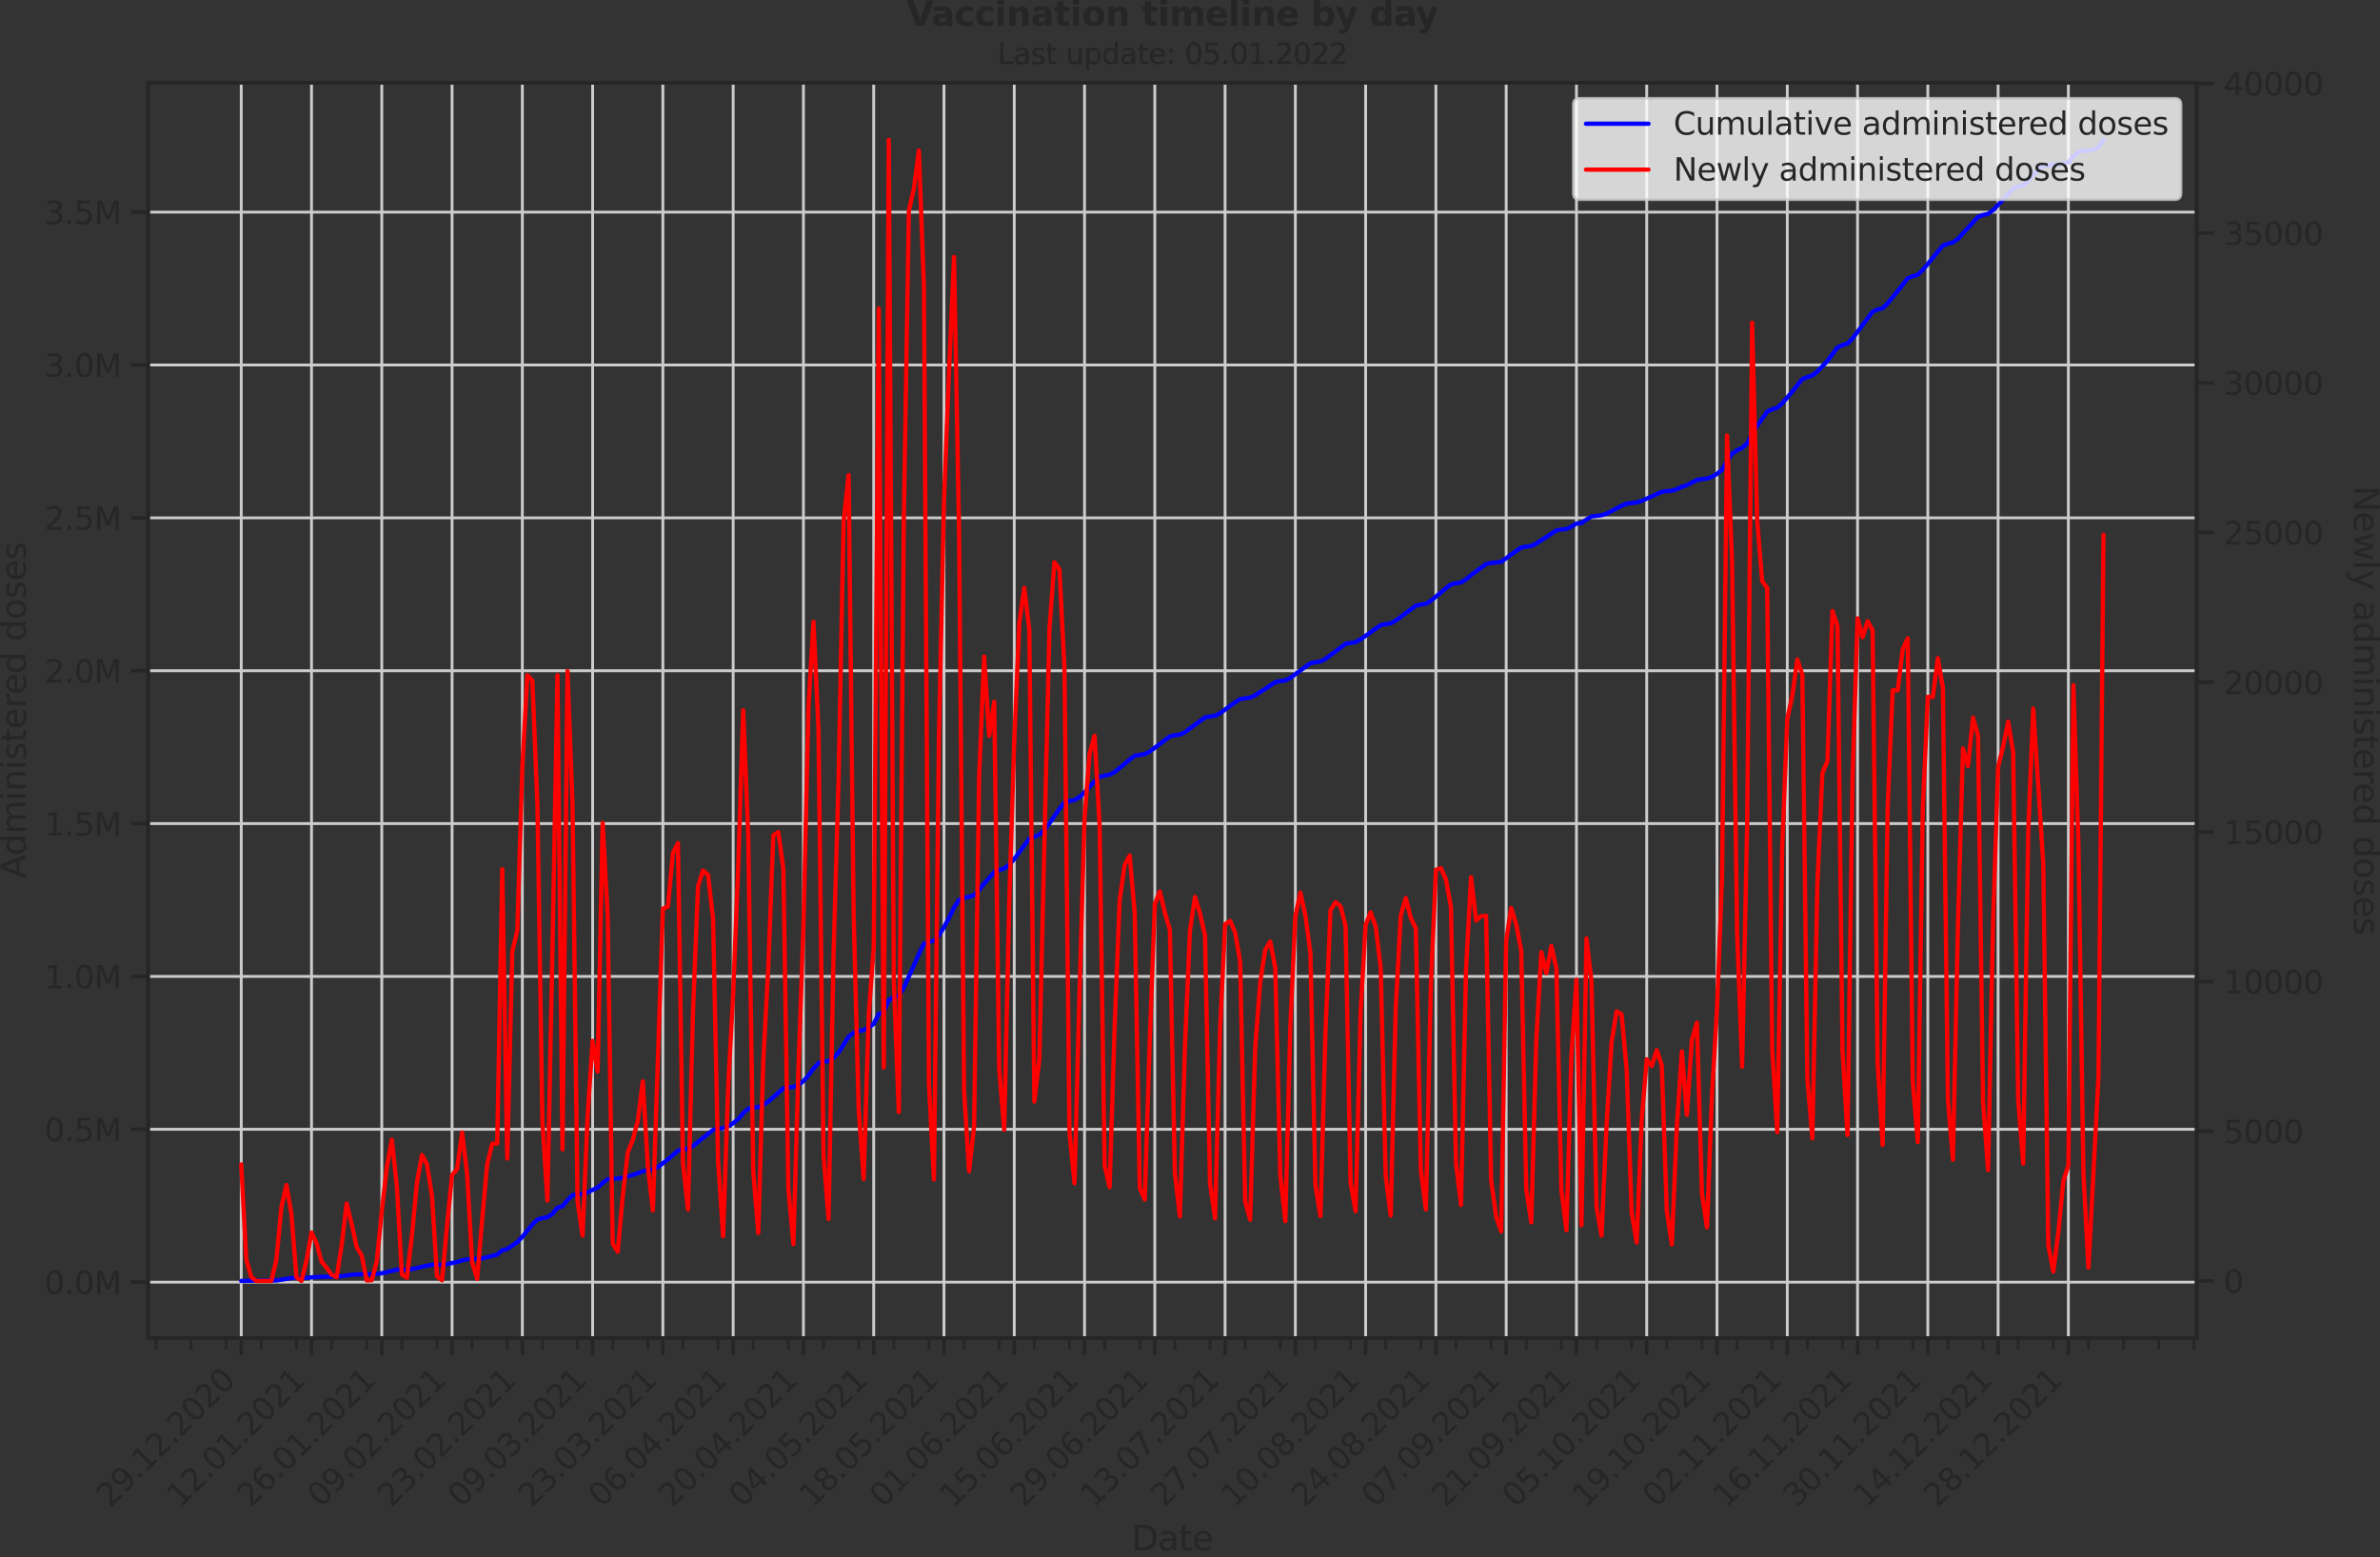 <?xml version="1.0" encoding="utf-8" standalone="no"?>
<!DOCTYPE svg PUBLIC "-//W3C//DTD SVG 1.1//EN"
  "http://www.w3.org/Graphics/SVG/1.1/DTD/svg11.dtd">
<svg xmlns:xlink="http://www.w3.org/1999/xlink" width="837.062pt" height="547.905pt" viewBox="0 0 837.062 547.905" xmlns="http://www.w3.org/2000/svg" version="1.1">
 <rect x="0" y="0" width="837.062" height="547.905" fill="#333333" stroke="none"/>
 <defs>
  <style type="text/css">*{stroke-linejoin: round; stroke-linecap: butt}</style>
 </defs>
 <g id="figure_1">
  <g id="patch_1">
   <path d="M 0 547.905 
L 837.062 547.905 
L 837.062 0 
L 0 0 
L 0 547.905 
z
" style="fill: none"/>
  </g>
  <g id="axes_1">
   <g id="patch_2">
    <path d="M 52.098 470.728 
L 772.568 470.728 
L 772.568 29.118 
L 52.098 29.118 
L 52.098 470.728 
z
" style="fill: none"/>
   </g>
   <g id="matplotlib.axis_1">
    <g id="xtick_1">
     <g id="line2d_1">
      <path d="M 84.847 470.728 
L 84.847 29.118 
" clip-path="url(#p5450d18524)" style="fill: none; stroke: #cccccc; stroke-linecap: round"/>
     </g>
     <g id="line2d_2">
      <defs>
       <path id="mb5b6e55b53" d="M 0 0 
L 0 6 
" style="stroke: #262626; stroke-width: 1.25"/>
      </defs>
      <g>
       <use xlink:href="#mb5b6e55b53" x="84.847" y="470.728" style="fill: #262626; stroke: #262626; stroke-width: 1.25"/>
      </g>
     </g>
     <g id="text_1">
      <!-- 29.12.2020 -->
      <g style="fill: #262626" transform="translate(38.694 530.673)rotate(-45)scale(0.11 -0.11)">
       <defs>
        <path id="DejaVuSans-32" d="M 1228 531 
L 3431 531 
L 3431 0 
L 469 0 
L 469 531 
Q 828 903 1448 1529 
Q 2069 2156 2228 2338 
Q 2531 2678 2651 2914 
Q 2772 3150 2772 3378 
Q 2772 3750 2511 3984 
Q 2250 4219 1831 4219 
Q 1534 4219 1204 4116 
Q 875 4013 500 3803 
L 500 4441 
Q 881 4594 1212 4672 
Q 1544 4750 1819 4750 
Q 2544 4750 2975 4387 
Q 3406 4025 3406 3419 
Q 3406 3131 3298 2873 
Q 3191 2616 2906 2266 
Q 2828 2175 2409 1742 
Q 1991 1309 1228 531 
z
" transform="scale(0.016)"/>
        <path id="DejaVuSans-39" d="M 703 97 
L 703 672 
Q 941 559 1184 500 
Q 1428 441 1663 441 
Q 2288 441 2617 861 
Q 2947 1281 2994 2138 
Q 2813 1869 2534 1725 
Q 2256 1581 1919 1581 
Q 1219 1581 811 2004 
Q 403 2428 403 3163 
Q 403 3881 828 4315 
Q 1253 4750 1959 4750 
Q 2769 4750 3195 4129 
Q 3622 3509 3622 2328 
Q 3622 1225 3098 567 
Q 2575 -91 1691 -91 
Q 1453 -91 1209 -44 
Q 966 3 703 97 
z
M 1959 2075 
Q 2384 2075 2632 2365 
Q 2881 2656 2881 3163 
Q 2881 3666 2632 3958 
Q 2384 4250 1959 4250 
Q 1534 4250 1286 3958 
Q 1038 3666 1038 3163 
Q 1038 2656 1286 2365 
Q 1534 2075 1959 2075 
z
" transform="scale(0.016)"/>
        <path id="DejaVuSans-2e" d="M 684 794 
L 1344 794 
L 1344 0 
L 684 0 
L 684 794 
z
" transform="scale(0.016)"/>
        <path id="DejaVuSans-31" d="M 794 531 
L 1825 531 
L 1825 4091 
L 703 3866 
L 703 4441 
L 1819 4666 
L 2450 4666 
L 2450 531 
L 3481 531 
L 3481 0 
L 794 0 
L 794 531 
z
" transform="scale(0.016)"/>
        <path id="DejaVuSans-30" d="M 2034 4250 
Q 1547 4250 1301 3770 
Q 1056 3291 1056 2328 
Q 1056 1369 1301 889 
Q 1547 409 2034 409 
Q 2525 409 2770 889 
Q 3016 1369 3016 2328 
Q 3016 3291 2770 3770 
Q 2525 4250 2034 4250 
z
M 2034 4750 
Q 2819 4750 3233 4129 
Q 3647 3509 3647 2328 
Q 3647 1150 3233 529 
Q 2819 -91 2034 -91 
Q 1250 -91 836 529 
Q 422 1150 422 2328 
Q 422 3509 836 4129 
Q 1250 4750 2034 4750 
z
" transform="scale(0.016)"/>
       </defs>
       <use xlink:href="#DejaVuSans-32"/>
       <use xlink:href="#DejaVuSans-39" x="63.623"/>
       <use xlink:href="#DejaVuSans-2e" x="127.246"/>
       <use xlink:href="#DejaVuSans-31" x="159.033"/>
       <use xlink:href="#DejaVuSans-32" x="222.656"/>
       <use xlink:href="#DejaVuSans-2e" x="286.279"/>
       <use xlink:href="#DejaVuSans-32" x="318.066"/>
       <use xlink:href="#DejaVuSans-30" x="381.689"/>
       <use xlink:href="#DejaVuSans-32" x="445.312"/>
       <use xlink:href="#DejaVuSans-30" x="508.936"/>
      </g>
     </g>
    </g>
    <g id="xtick_2">
     <g id="line2d_3">
      <path d="M 109.563 470.728 
L 109.563 29.118 
" clip-path="url(#p5450d18524)" style="fill: none; stroke: #cccccc; stroke-linecap: round"/>
     </g>
     <g id="line2d_4">
      <g>
       <use xlink:href="#mb5b6e55b53" x="109.563" y="470.728" style="fill: #262626; stroke: #262626; stroke-width: 1.25"/>
      </g>
     </g>
     <g id="text_2">
      <!-- 12.01.2021 -->
      <g style="fill: #262626" transform="translate(63.41 530.673)rotate(-45)scale(0.11 -0.11)">
       <use xlink:href="#DejaVuSans-31"/>
       <use xlink:href="#DejaVuSans-32" x="63.623"/>
       <use xlink:href="#DejaVuSans-2e" x="127.246"/>
       <use xlink:href="#DejaVuSans-30" x="159.033"/>
       <use xlink:href="#DejaVuSans-31" x="222.656"/>
       <use xlink:href="#DejaVuSans-2e" x="286.279"/>
       <use xlink:href="#DejaVuSans-32" x="318.066"/>
       <use xlink:href="#DejaVuSans-30" x="381.689"/>
       <use xlink:href="#DejaVuSans-32" x="445.312"/>
       <use xlink:href="#DejaVuSans-31" x="508.936"/>
      </g>
     </g>
    </g>
    <g id="xtick_3">
     <g id="line2d_5">
      <path d="M 134.279 470.728 
L 134.279 29.118 
" clip-path="url(#p5450d18524)" style="fill: none; stroke: #cccccc; stroke-linecap: round"/>
     </g>
     <g id="line2d_6">
      <g>
       <use xlink:href="#mb5b6e55b53" x="134.279" y="470.728" style="fill: #262626; stroke: #262626; stroke-width: 1.25"/>
      </g>
     </g>
     <g id="text_3">
      <!-- 26.01.2021 -->
      <g style="fill: #262626" transform="translate(88.126 530.673)rotate(-45)scale(0.11 -0.11)">
       <defs>
        <path id="DejaVuSans-36" d="M 2113 2584 
Q 1688 2584 1439 2293 
Q 1191 2003 1191 1497 
Q 1191 994 1439 701 
Q 1688 409 2113 409 
Q 2538 409 2786 701 
Q 3034 994 3034 1497 
Q 3034 2003 2786 2293 
Q 2538 2584 2113 2584 
z
M 3366 4563 
L 3366 3988 
Q 3128 4100 2886 4159 
Q 2644 4219 2406 4219 
Q 1781 4219 1451 3797 
Q 1122 3375 1075 2522 
Q 1259 2794 1537 2939 
Q 1816 3084 2150 3084 
Q 2853 3084 3261 2657 
Q 3669 2231 3669 1497 
Q 3669 778 3244 343 
Q 2819 -91 2113 -91 
Q 1303 -91 875 529 
Q 447 1150 447 2328 
Q 447 3434 972 4092 
Q 1497 4750 2381 4750 
Q 2619 4750 2861 4703 
Q 3103 4656 3366 4563 
z
" transform="scale(0.016)"/>
       </defs>
       <use xlink:href="#DejaVuSans-32"/>
       <use xlink:href="#DejaVuSans-36" x="63.623"/>
       <use xlink:href="#DejaVuSans-2e" x="127.246"/>
       <use xlink:href="#DejaVuSans-30" x="159.033"/>
       <use xlink:href="#DejaVuSans-31" x="222.656"/>
       <use xlink:href="#DejaVuSans-2e" x="286.279"/>
       <use xlink:href="#DejaVuSans-32" x="318.066"/>
       <use xlink:href="#DejaVuSans-30" x="381.689"/>
       <use xlink:href="#DejaVuSans-32" x="445.312"/>
       <use xlink:href="#DejaVuSans-31" x="508.936"/>
      </g>
     </g>
    </g>
    <g id="xtick_4">
     <g id="line2d_7">
      <path d="M 158.995 470.728 
L 158.995 29.118 
" clip-path="url(#p5450d18524)" style="fill: none; stroke: #cccccc; stroke-linecap: round"/>
     </g>
     <g id="line2d_8">
      <g>
       <use xlink:href="#mb5b6e55b53" x="158.995" y="470.728" style="fill: #262626; stroke: #262626; stroke-width: 1.25"/>
      </g>
     </g>
     <g id="text_4">
      <!-- 09.02.2021 -->
      <g style="fill: #262626" transform="translate(112.842 530.673)rotate(-45)scale(0.11 -0.11)">
       <use xlink:href="#DejaVuSans-30"/>
       <use xlink:href="#DejaVuSans-39" x="63.623"/>
       <use xlink:href="#DejaVuSans-2e" x="127.246"/>
       <use xlink:href="#DejaVuSans-30" x="159.033"/>
       <use xlink:href="#DejaVuSans-32" x="222.656"/>
       <use xlink:href="#DejaVuSans-2e" x="286.279"/>
       <use xlink:href="#DejaVuSans-32" x="318.066"/>
       <use xlink:href="#DejaVuSans-30" x="381.689"/>
       <use xlink:href="#DejaVuSans-32" x="445.312"/>
       <use xlink:href="#DejaVuSans-31" x="508.936"/>
      </g>
     </g>
    </g>
    <g id="xtick_5">
     <g id="line2d_9">
      <path d="M 183.711 470.728 
L 183.711 29.118 
" clip-path="url(#p5450d18524)" style="fill: none; stroke: #cccccc; stroke-linecap: round"/>
     </g>
     <g id="line2d_10">
      <g>
       <use xlink:href="#mb5b6e55b53" x="183.711" y="470.728" style="fill: #262626; stroke: #262626; stroke-width: 1.25"/>
      </g>
     </g>
     <g id="text_5">
      <!-- 23.02.2021 -->
      <g style="fill: #262626" transform="translate(137.558 530.673)rotate(-45)scale(0.11 -0.11)">
       <defs>
        <path id="DejaVuSans-33" d="M 2597 2516 
Q 3050 2419 3304 2112 
Q 3559 1806 3559 1356 
Q 3559 666 3084 287 
Q 2609 -91 1734 -91 
Q 1441 -91 1130 -33 
Q 819 25 488 141 
L 488 750 
Q 750 597 1062 519 
Q 1375 441 1716 441 
Q 2309 441 2620 675 
Q 2931 909 2931 1356 
Q 2931 1769 2642 2001 
Q 2353 2234 1838 2234 
L 1294 2234 
L 1294 2753 
L 1863 2753 
Q 2328 2753 2575 2939 
Q 2822 3125 2822 3475 
Q 2822 3834 2567 4026 
Q 2313 4219 1838 4219 
Q 1578 4219 1281 4162 
Q 984 4106 628 3988 
L 628 4550 
Q 988 4650 1302 4700 
Q 1616 4750 1894 4750 
Q 2613 4750 3031 4423 
Q 3450 4097 3450 3541 
Q 3450 3153 3228 2886 
Q 3006 2619 2597 2516 
z
" transform="scale(0.016)"/>
       </defs>
       <use xlink:href="#DejaVuSans-32"/>
       <use xlink:href="#DejaVuSans-33" x="63.623"/>
       <use xlink:href="#DejaVuSans-2e" x="127.246"/>
       <use xlink:href="#DejaVuSans-30" x="159.033"/>
       <use xlink:href="#DejaVuSans-32" x="222.656"/>
       <use xlink:href="#DejaVuSans-2e" x="286.279"/>
       <use xlink:href="#DejaVuSans-32" x="318.066"/>
       <use xlink:href="#DejaVuSans-30" x="381.689"/>
       <use xlink:href="#DejaVuSans-32" x="445.312"/>
       <use xlink:href="#DejaVuSans-31" x="508.936"/>
      </g>
     </g>
    </g>
    <g id="xtick_6">
     <g id="line2d_11">
      <path d="M 208.427 470.728 
L 208.427 29.118 
" clip-path="url(#p5450d18524)" style="fill: none; stroke: #cccccc; stroke-linecap: round"/>
     </g>
     <g id="line2d_12">
      <g>
       <use xlink:href="#mb5b6e55b53" x="208.427" y="470.728" style="fill: #262626; stroke: #262626; stroke-width: 1.25"/>
      </g>
     </g>
     <g id="text_6">
      <!-- 09.03.2021 -->
      <g style="fill: #262626" transform="translate(162.274 530.673)rotate(-45)scale(0.11 -0.11)">
       <use xlink:href="#DejaVuSans-30"/>
       <use xlink:href="#DejaVuSans-39" x="63.623"/>
       <use xlink:href="#DejaVuSans-2e" x="127.246"/>
       <use xlink:href="#DejaVuSans-30" x="159.033"/>
       <use xlink:href="#DejaVuSans-33" x="222.656"/>
       <use xlink:href="#DejaVuSans-2e" x="286.279"/>
       <use xlink:href="#DejaVuSans-32" x="318.066"/>
       <use xlink:href="#DejaVuSans-30" x="381.689"/>
       <use xlink:href="#DejaVuSans-32" x="445.312"/>
       <use xlink:href="#DejaVuSans-31" x="508.936"/>
      </g>
     </g>
    </g>
    <g id="xtick_7">
     <g id="line2d_13">
      <path d="M 233.142 470.728 
L 233.142 29.118 
" clip-path="url(#p5450d18524)" style="fill: none; stroke: #cccccc; stroke-linecap: round"/>
     </g>
     <g id="line2d_14">
      <g>
       <use xlink:href="#mb5b6e55b53" x="233.142" y="470.728" style="fill: #262626; stroke: #262626; stroke-width: 1.25"/>
      </g>
     </g>
     <g id="text_7">
      <!-- 23.03.2021 -->
      <g style="fill: #262626" transform="translate(186.99 530.673)rotate(-45)scale(0.11 -0.11)">
       <use xlink:href="#DejaVuSans-32"/>
       <use xlink:href="#DejaVuSans-33" x="63.623"/>
       <use xlink:href="#DejaVuSans-2e" x="127.246"/>
       <use xlink:href="#DejaVuSans-30" x="159.033"/>
       <use xlink:href="#DejaVuSans-33" x="222.656"/>
       <use xlink:href="#DejaVuSans-2e" x="286.279"/>
       <use xlink:href="#DejaVuSans-32" x="318.066"/>
       <use xlink:href="#DejaVuSans-30" x="381.689"/>
       <use xlink:href="#DejaVuSans-32" x="445.312"/>
       <use xlink:href="#DejaVuSans-31" x="508.936"/>
      </g>
     </g>
    </g>
    <g id="xtick_8">
     <g id="line2d_15">
      <path d="M 257.858 470.728 
L 257.858 29.118 
" clip-path="url(#p5450d18524)" style="fill: none; stroke: #cccccc; stroke-linecap: round"/>
     </g>
     <g id="line2d_16">
      <g>
       <use xlink:href="#mb5b6e55b53" x="257.858" y="470.728" style="fill: #262626; stroke: #262626; stroke-width: 1.25"/>
      </g>
     </g>
     <g id="text_8">
      <!-- 06.04.2021 -->
      <g style="fill: #262626" transform="translate(211.706 530.673)rotate(-45)scale(0.11 -0.11)">
       <defs>
        <path id="DejaVuSans-34" d="M 2419 4116 
L 825 1625 
L 2419 1625 
L 2419 4116 
z
M 2253 4666 
L 3047 4666 
L 3047 1625 
L 3713 1625 
L 3713 1100 
L 3047 1100 
L 3047 0 
L 2419 0 
L 2419 1100 
L 313 1100 
L 313 1709 
L 2253 4666 
z
" transform="scale(0.016)"/>
       </defs>
       <use xlink:href="#DejaVuSans-30"/>
       <use xlink:href="#DejaVuSans-36" x="63.623"/>
       <use xlink:href="#DejaVuSans-2e" x="127.246"/>
       <use xlink:href="#DejaVuSans-30" x="159.033"/>
       <use xlink:href="#DejaVuSans-34" x="222.656"/>
       <use xlink:href="#DejaVuSans-2e" x="286.279"/>
       <use xlink:href="#DejaVuSans-32" x="318.066"/>
       <use xlink:href="#DejaVuSans-30" x="381.689"/>
       <use xlink:href="#DejaVuSans-32" x="445.312"/>
       <use xlink:href="#DejaVuSans-31" x="508.936"/>
      </g>
     </g>
    </g>
    <g id="xtick_9">
     <g id="line2d_17">
      <path d="M 282.574 470.728 
L 282.574 29.118 
" clip-path="url(#p5450d18524)" style="fill: none; stroke: #cccccc; stroke-linecap: round"/>
     </g>
     <g id="line2d_18">
      <g>
       <use xlink:href="#mb5b6e55b53" x="282.574" y="470.728" style="fill: #262626; stroke: #262626; stroke-width: 1.25"/>
      </g>
     </g>
     <g id="text_9">
      <!-- 20.04.2021 -->
      <g style="fill: #262626" transform="translate(236.422 530.673)rotate(-45)scale(0.11 -0.11)">
       <use xlink:href="#DejaVuSans-32"/>
       <use xlink:href="#DejaVuSans-30" x="63.623"/>
       <use xlink:href="#DejaVuSans-2e" x="127.246"/>
       <use xlink:href="#DejaVuSans-30" x="159.033"/>
       <use xlink:href="#DejaVuSans-34" x="222.656"/>
       <use xlink:href="#DejaVuSans-2e" x="286.279"/>
       <use xlink:href="#DejaVuSans-32" x="318.066"/>
       <use xlink:href="#DejaVuSans-30" x="381.689"/>
       <use xlink:href="#DejaVuSans-32" x="445.312"/>
       <use xlink:href="#DejaVuSans-31" x="508.936"/>
      </g>
     </g>
    </g>
    <g id="xtick_10">
     <g id="line2d_19">
      <path d="M 307.29 470.728 
L 307.29 29.118 
" clip-path="url(#p5450d18524)" style="fill: none; stroke: #cccccc; stroke-linecap: round"/>
     </g>
     <g id="line2d_20">
      <g>
       <use xlink:href="#mb5b6e55b53" x="307.29" y="470.728" style="fill: #262626; stroke: #262626; stroke-width: 1.25"/>
      </g>
     </g>
     <g id="text_10">
      <!-- 04.05.2021 -->
      <g style="fill: #262626" transform="translate(261.138 530.673)rotate(-45)scale(0.11 -0.11)">
       <defs>
        <path id="DejaVuSans-35" d="M 691 4666 
L 3169 4666 
L 3169 4134 
L 1269 4134 
L 1269 2991 
Q 1406 3038 1543 3061 
Q 1681 3084 1819 3084 
Q 2600 3084 3056 2656 
Q 3513 2228 3513 1497 
Q 3513 744 3044 326 
Q 2575 -91 1722 -91 
Q 1428 -91 1123 -41 
Q 819 9 494 109 
L 494 744 
Q 775 591 1075 516 
Q 1375 441 1709 441 
Q 2250 441 2565 725 
Q 2881 1009 2881 1497 
Q 2881 1984 2565 2268 
Q 2250 2553 1709 2553 
Q 1456 2553 1204 2497 
Q 953 2441 691 2322 
L 691 4666 
z
" transform="scale(0.016)"/>
       </defs>
       <use xlink:href="#DejaVuSans-30"/>
       <use xlink:href="#DejaVuSans-34" x="63.623"/>
       <use xlink:href="#DejaVuSans-2e" x="127.246"/>
       <use xlink:href="#DejaVuSans-30" x="159.033"/>
       <use xlink:href="#DejaVuSans-35" x="222.656"/>
       <use xlink:href="#DejaVuSans-2e" x="286.279"/>
       <use xlink:href="#DejaVuSans-32" x="318.066"/>
       <use xlink:href="#DejaVuSans-30" x="381.689"/>
       <use xlink:href="#DejaVuSans-32" x="445.312"/>
       <use xlink:href="#DejaVuSans-31" x="508.936"/>
      </g>
     </g>
    </g>
    <g id="xtick_11">
     <g id="line2d_21">
      <path d="M 332.006 470.728 
L 332.006 29.118 
" clip-path="url(#p5450d18524)" style="fill: none; stroke: #cccccc; stroke-linecap: round"/>
     </g>
     <g id="line2d_22">
      <g>
       <use xlink:href="#mb5b6e55b53" x="332.006" y="470.728" style="fill: #262626; stroke: #262626; stroke-width: 1.25"/>
      </g>
     </g>
     <g id="text_11">
      <!-- 18.05.2021 -->
      <g style="fill: #262626" transform="translate(285.854 530.673)rotate(-45)scale(0.11 -0.11)">
       <defs>
        <path id="DejaVuSans-38" d="M 2034 2216 
Q 1584 2216 1326 1975 
Q 1069 1734 1069 1313 
Q 1069 891 1326 650 
Q 1584 409 2034 409 
Q 2484 409 2743 651 
Q 3003 894 3003 1313 
Q 3003 1734 2745 1975 
Q 2488 2216 2034 2216 
z
M 1403 2484 
Q 997 2584 770 2862 
Q 544 3141 544 3541 
Q 544 4100 942 4425 
Q 1341 4750 2034 4750 
Q 2731 4750 3128 4425 
Q 3525 4100 3525 3541 
Q 3525 3141 3298 2862 
Q 3072 2584 2669 2484 
Q 3125 2378 3379 2068 
Q 3634 1759 3634 1313 
Q 3634 634 3220 271 
Q 2806 -91 2034 -91 
Q 1263 -91 848 271 
Q 434 634 434 1313 
Q 434 1759 690 2068 
Q 947 2378 1403 2484 
z
M 1172 3481 
Q 1172 3119 1398 2916 
Q 1625 2713 2034 2713 
Q 2441 2713 2670 2916 
Q 2900 3119 2900 3481 
Q 2900 3844 2670 4047 
Q 2441 4250 2034 4250 
Q 1625 4250 1398 4047 
Q 1172 3844 1172 3481 
z
" transform="scale(0.016)"/>
       </defs>
       <use xlink:href="#DejaVuSans-31"/>
       <use xlink:href="#DejaVuSans-38" x="63.623"/>
       <use xlink:href="#DejaVuSans-2e" x="127.246"/>
       <use xlink:href="#DejaVuSans-30" x="159.033"/>
       <use xlink:href="#DejaVuSans-35" x="222.656"/>
       <use xlink:href="#DejaVuSans-2e" x="286.279"/>
       <use xlink:href="#DejaVuSans-32" x="318.066"/>
       <use xlink:href="#DejaVuSans-30" x="381.689"/>
       <use xlink:href="#DejaVuSans-32" x="445.312"/>
       <use xlink:href="#DejaVuSans-31" x="508.936"/>
      </g>
     </g>
    </g>
    <g id="xtick_12">
     <g id="line2d_23">
      <path d="M 356.722 470.728 
L 356.722 29.118 
" clip-path="url(#p5450d18524)" style="fill: none; stroke: #cccccc; stroke-linecap: round"/>
     </g>
     <g id="line2d_24">
      <g>
       <use xlink:href="#mb5b6e55b53" x="356.722" y="470.728" style="fill: #262626; stroke: #262626; stroke-width: 1.25"/>
      </g>
     </g>
     <g id="text_12">
      <!-- 01.06.2021 -->
      <g style="fill: #262626" transform="translate(310.57 530.673)rotate(-45)scale(0.11 -0.11)">
       <use xlink:href="#DejaVuSans-30"/>
       <use xlink:href="#DejaVuSans-31" x="63.623"/>
       <use xlink:href="#DejaVuSans-2e" x="127.246"/>
       <use xlink:href="#DejaVuSans-30" x="159.033"/>
       <use xlink:href="#DejaVuSans-36" x="222.656"/>
       <use xlink:href="#DejaVuSans-2e" x="286.279"/>
       <use xlink:href="#DejaVuSans-32" x="318.066"/>
       <use xlink:href="#DejaVuSans-30" x="381.689"/>
       <use xlink:href="#DejaVuSans-32" x="445.312"/>
       <use xlink:href="#DejaVuSans-31" x="508.936"/>
      </g>
     </g>
    </g>
    <g id="xtick_13">
     <g id="line2d_25">
      <path d="M 381.438 470.728 
L 381.438 29.118 
" clip-path="url(#p5450d18524)" style="fill: none; stroke: #cccccc; stroke-linecap: round"/>
     </g>
     <g id="line2d_26">
      <g>
       <use xlink:href="#mb5b6e55b53" x="381.438" y="470.728" style="fill: #262626; stroke: #262626; stroke-width: 1.25"/>
      </g>
     </g>
     <g id="text_13">
      <!-- 15.06.2021 -->
      <g style="fill: #262626" transform="translate(335.286 530.673)rotate(-45)scale(0.11 -0.11)">
       <use xlink:href="#DejaVuSans-31"/>
       <use xlink:href="#DejaVuSans-35" x="63.623"/>
       <use xlink:href="#DejaVuSans-2e" x="127.246"/>
       <use xlink:href="#DejaVuSans-30" x="159.033"/>
       <use xlink:href="#DejaVuSans-36" x="222.656"/>
       <use xlink:href="#DejaVuSans-2e" x="286.279"/>
       <use xlink:href="#DejaVuSans-32" x="318.066"/>
       <use xlink:href="#DejaVuSans-30" x="381.689"/>
       <use xlink:href="#DejaVuSans-32" x="445.312"/>
       <use xlink:href="#DejaVuSans-31" x="508.936"/>
      </g>
     </g>
    </g>
    <g id="xtick_14">
     <g id="line2d_27">
      <path d="M 406.154 470.728 
L 406.154 29.118 
" clip-path="url(#p5450d18524)" style="fill: none; stroke: #cccccc; stroke-linecap: round"/>
     </g>
     <g id="line2d_28">
      <g>
       <use xlink:href="#mb5b6e55b53" x="406.154" y="470.728" style="fill: #262626; stroke: #262626; stroke-width: 1.25"/>
      </g>
     </g>
     <g id="text_14">
      <!-- 29.06.2021 -->
      <g style="fill: #262626" transform="translate(360.002 530.673)rotate(-45)scale(0.11 -0.11)">
       <use xlink:href="#DejaVuSans-32"/>
       <use xlink:href="#DejaVuSans-39" x="63.623"/>
       <use xlink:href="#DejaVuSans-2e" x="127.246"/>
       <use xlink:href="#DejaVuSans-30" x="159.033"/>
       <use xlink:href="#DejaVuSans-36" x="222.656"/>
       <use xlink:href="#DejaVuSans-2e" x="286.279"/>
       <use xlink:href="#DejaVuSans-32" x="318.066"/>
       <use xlink:href="#DejaVuSans-30" x="381.689"/>
       <use xlink:href="#DejaVuSans-32" x="445.312"/>
       <use xlink:href="#DejaVuSans-31" x="508.936"/>
      </g>
     </g>
    </g>
    <g id="xtick_15">
     <g id="line2d_29">
      <path d="M 430.87 470.728 
L 430.87 29.118 
" clip-path="url(#p5450d18524)" style="fill: none; stroke: #cccccc; stroke-linecap: round"/>
     </g>
     <g id="line2d_30">
      <g>
       <use xlink:href="#mb5b6e55b53" x="430.87" y="470.728" style="fill: #262626; stroke: #262626; stroke-width: 1.25"/>
      </g>
     </g>
     <g id="text_15">
      <!-- 13.07.2021 -->
      <g style="fill: #262626" transform="translate(384.718 530.673)rotate(-45)scale(0.11 -0.11)">
       <defs>
        <path id="DejaVuSans-37" d="M 525 4666 
L 3525 4666 
L 3525 4397 
L 1831 0 
L 1172 0 
L 2766 4134 
L 525 4134 
L 525 4666 
z
" transform="scale(0.016)"/>
       </defs>
       <use xlink:href="#DejaVuSans-31"/>
       <use xlink:href="#DejaVuSans-33" x="63.623"/>
       <use xlink:href="#DejaVuSans-2e" x="127.246"/>
       <use xlink:href="#DejaVuSans-30" x="159.033"/>
       <use xlink:href="#DejaVuSans-37" x="222.656"/>
       <use xlink:href="#DejaVuSans-2e" x="286.279"/>
       <use xlink:href="#DejaVuSans-32" x="318.066"/>
       <use xlink:href="#DejaVuSans-30" x="381.689"/>
       <use xlink:href="#DejaVuSans-32" x="445.312"/>
       <use xlink:href="#DejaVuSans-31" x="508.936"/>
      </g>
     </g>
    </g>
    <g id="xtick_16">
     <g id="line2d_31">
      <path d="M 455.586 470.728 
L 455.586 29.118 
" clip-path="url(#p5450d18524)" style="fill: none; stroke: #cccccc; stroke-linecap: round"/>
     </g>
     <g id="line2d_32">
      <g>
       <use xlink:href="#mb5b6e55b53" x="455.586" y="470.728" style="fill: #262626; stroke: #262626; stroke-width: 1.25"/>
      </g>
     </g>
     <g id="text_16">
      <!-- 27.07.2021 -->
      <g style="fill: #262626" transform="translate(409.434 530.673)rotate(-45)scale(0.11 -0.11)">
       <use xlink:href="#DejaVuSans-32"/>
       <use xlink:href="#DejaVuSans-37" x="63.623"/>
       <use xlink:href="#DejaVuSans-2e" x="127.246"/>
       <use xlink:href="#DejaVuSans-30" x="159.033"/>
       <use xlink:href="#DejaVuSans-37" x="222.656"/>
       <use xlink:href="#DejaVuSans-2e" x="286.279"/>
       <use xlink:href="#DejaVuSans-32" x="318.066"/>
       <use xlink:href="#DejaVuSans-30" x="381.689"/>
       <use xlink:href="#DejaVuSans-32" x="445.312"/>
       <use xlink:href="#DejaVuSans-31" x="508.936"/>
      </g>
     </g>
    </g>
    <g id="xtick_17">
     <g id="line2d_33">
      <path d="M 480.302 470.728 
L 480.302 29.118 
" clip-path="url(#p5450d18524)" style="fill: none; stroke: #cccccc; stroke-linecap: round"/>
     </g>
     <g id="line2d_34">
      <g>
       <use xlink:href="#mb5b6e55b53" x="480.302" y="470.728" style="fill: #262626; stroke: #262626; stroke-width: 1.25"/>
      </g>
     </g>
     <g id="text_17">
      <!-- 10.08.2021 -->
      <g style="fill: #262626" transform="translate(434.149 530.673)rotate(-45)scale(0.11 -0.11)">
       <use xlink:href="#DejaVuSans-31"/>
       <use xlink:href="#DejaVuSans-30" x="63.623"/>
       <use xlink:href="#DejaVuSans-2e" x="127.246"/>
       <use xlink:href="#DejaVuSans-30" x="159.033"/>
       <use xlink:href="#DejaVuSans-38" x="222.656"/>
       <use xlink:href="#DejaVuSans-2e" x="286.279"/>
       <use xlink:href="#DejaVuSans-32" x="318.066"/>
       <use xlink:href="#DejaVuSans-30" x="381.689"/>
       <use xlink:href="#DejaVuSans-32" x="445.312"/>
       <use xlink:href="#DejaVuSans-31" x="508.936"/>
      </g>
     </g>
    </g>
    <g id="xtick_18">
     <g id="line2d_35">
      <path d="M 505.018 470.728 
L 505.018 29.118 
" clip-path="url(#p5450d18524)" style="fill: none; stroke: #cccccc; stroke-linecap: round"/>
     </g>
     <g id="line2d_36">
      <g>
       <use xlink:href="#mb5b6e55b53" x="505.018" y="470.728" style="fill: #262626; stroke: #262626; stroke-width: 1.25"/>
      </g>
     </g>
     <g id="text_18">
      <!-- 24.08.2021 -->
      <g style="fill: #262626" transform="translate(458.865 530.673)rotate(-45)scale(0.11 -0.11)">
       <use xlink:href="#DejaVuSans-32"/>
       <use xlink:href="#DejaVuSans-34" x="63.623"/>
       <use xlink:href="#DejaVuSans-2e" x="127.246"/>
       <use xlink:href="#DejaVuSans-30" x="159.033"/>
       <use xlink:href="#DejaVuSans-38" x="222.656"/>
       <use xlink:href="#DejaVuSans-2e" x="286.279"/>
       <use xlink:href="#DejaVuSans-32" x="318.066"/>
       <use xlink:href="#DejaVuSans-30" x="381.689"/>
       <use xlink:href="#DejaVuSans-32" x="445.312"/>
       <use xlink:href="#DejaVuSans-31" x="508.936"/>
      </g>
     </g>
    </g>
    <g id="xtick_19">
     <g id="line2d_37">
      <path d="M 529.734 470.728 
L 529.734 29.118 
" clip-path="url(#p5450d18524)" style="fill: none; stroke: #cccccc; stroke-linecap: round"/>
     </g>
     <g id="line2d_38">
      <g>
       <use xlink:href="#mb5b6e55b53" x="529.734" y="470.728" style="fill: #262626; stroke: #262626; stroke-width: 1.25"/>
      </g>
     </g>
     <g id="text_19">
      <!-- 07.09.2021 -->
      <g style="fill: #262626" transform="translate(483.581 530.673)rotate(-45)scale(0.11 -0.11)">
       <use xlink:href="#DejaVuSans-30"/>
       <use xlink:href="#DejaVuSans-37" x="63.623"/>
       <use xlink:href="#DejaVuSans-2e" x="127.246"/>
       <use xlink:href="#DejaVuSans-30" x="159.033"/>
       <use xlink:href="#DejaVuSans-39" x="222.656"/>
       <use xlink:href="#DejaVuSans-2e" x="286.279"/>
       <use xlink:href="#DejaVuSans-32" x="318.066"/>
       <use xlink:href="#DejaVuSans-30" x="381.689"/>
       <use xlink:href="#DejaVuSans-32" x="445.312"/>
       <use xlink:href="#DejaVuSans-31" x="508.936"/>
      </g>
     </g>
    </g>
    <g id="xtick_20">
     <g id="line2d_39">
      <path d="M 554.45 470.728 
L 554.45 29.118 
" clip-path="url(#p5450d18524)" style="fill: none; stroke: #cccccc; stroke-linecap: round"/>
     </g>
     <g id="line2d_40">
      <g>
       <use xlink:href="#mb5b6e55b53" x="554.45" y="470.728" style="fill: #262626; stroke: #262626; stroke-width: 1.25"/>
      </g>
     </g>
     <g id="text_20">
      <!-- 21.09.2021 -->
      <g style="fill: #262626" transform="translate(508.297 530.673)rotate(-45)scale(0.11 -0.11)">
       <use xlink:href="#DejaVuSans-32"/>
       <use xlink:href="#DejaVuSans-31" x="63.623"/>
       <use xlink:href="#DejaVuSans-2e" x="127.246"/>
       <use xlink:href="#DejaVuSans-30" x="159.033"/>
       <use xlink:href="#DejaVuSans-39" x="222.656"/>
       <use xlink:href="#DejaVuSans-2e" x="286.279"/>
       <use xlink:href="#DejaVuSans-32" x="318.066"/>
       <use xlink:href="#DejaVuSans-30" x="381.689"/>
       <use xlink:href="#DejaVuSans-32" x="445.312"/>
       <use xlink:href="#DejaVuSans-31" x="508.936"/>
      </g>
     </g>
    </g>
    <g id="xtick_21">
     <g id="line2d_41">
      <path d="M 579.166 470.728 
L 579.166 29.118 
" clip-path="url(#p5450d18524)" style="fill: none; stroke: #cccccc; stroke-linecap: round"/>
     </g>
     <g id="line2d_42">
      <g>
       <use xlink:href="#mb5b6e55b53" x="579.166" y="470.728" style="fill: #262626; stroke: #262626; stroke-width: 1.25"/>
      </g>
     </g>
     <g id="text_21">
      <!-- 05.10.2021 -->
      <g style="fill: #262626" transform="translate(533.013 530.673)rotate(-45)scale(0.11 -0.11)">
       <use xlink:href="#DejaVuSans-30"/>
       <use xlink:href="#DejaVuSans-35" x="63.623"/>
       <use xlink:href="#DejaVuSans-2e" x="127.246"/>
       <use xlink:href="#DejaVuSans-31" x="159.033"/>
       <use xlink:href="#DejaVuSans-30" x="222.656"/>
       <use xlink:href="#DejaVuSans-2e" x="286.279"/>
       <use xlink:href="#DejaVuSans-32" x="318.066"/>
       <use xlink:href="#DejaVuSans-30" x="381.689"/>
       <use xlink:href="#DejaVuSans-32" x="445.312"/>
       <use xlink:href="#DejaVuSans-31" x="508.936"/>
      </g>
     </g>
    </g>
    <g id="xtick_22">
     <g id="line2d_43">
      <path d="M 603.882 470.728 
L 603.882 29.118 
" clip-path="url(#p5450d18524)" style="fill: none; stroke: #cccccc; stroke-linecap: round"/>
     </g>
     <g id="line2d_44">
      <g>
       <use xlink:href="#mb5b6e55b53" x="603.882" y="470.728" style="fill: #262626; stroke: #262626; stroke-width: 1.25"/>
      </g>
     </g>
     <g id="text_22">
      <!-- 19.10.2021 -->
      <g style="fill: #262626" transform="translate(557.729 530.673)rotate(-45)scale(0.11 -0.11)">
       <use xlink:href="#DejaVuSans-31"/>
       <use xlink:href="#DejaVuSans-39" x="63.623"/>
       <use xlink:href="#DejaVuSans-2e" x="127.246"/>
       <use xlink:href="#DejaVuSans-31" x="159.033"/>
       <use xlink:href="#DejaVuSans-30" x="222.656"/>
       <use xlink:href="#DejaVuSans-2e" x="286.279"/>
       <use xlink:href="#DejaVuSans-32" x="318.066"/>
       <use xlink:href="#DejaVuSans-30" x="381.689"/>
       <use xlink:href="#DejaVuSans-32" x="445.312"/>
       <use xlink:href="#DejaVuSans-31" x="508.936"/>
      </g>
     </g>
    </g>
    <g id="xtick_23">
     <g id="line2d_45">
      <path d="M 628.598 470.728 
L 628.598 29.118 
" clip-path="url(#p5450d18524)" style="fill: none; stroke: #cccccc; stroke-linecap: round"/>
     </g>
     <g id="line2d_46">
      <g>
       <use xlink:href="#mb5b6e55b53" x="628.598" y="470.728" style="fill: #262626; stroke: #262626; stroke-width: 1.25"/>
      </g>
     </g>
     <g id="text_23">
      <!-- 02.11.2021 -->
      <g style="fill: #262626" transform="translate(582.445 530.673)rotate(-45)scale(0.11 -0.11)">
       <use xlink:href="#DejaVuSans-30"/>
       <use xlink:href="#DejaVuSans-32" x="63.623"/>
       <use xlink:href="#DejaVuSans-2e" x="127.246"/>
       <use xlink:href="#DejaVuSans-31" x="159.033"/>
       <use xlink:href="#DejaVuSans-31" x="222.656"/>
       <use xlink:href="#DejaVuSans-2e" x="286.279"/>
       <use xlink:href="#DejaVuSans-32" x="318.066"/>
       <use xlink:href="#DejaVuSans-30" x="381.689"/>
       <use xlink:href="#DejaVuSans-32" x="445.312"/>
       <use xlink:href="#DejaVuSans-31" x="508.936"/>
      </g>
     </g>
    </g>
    <g id="xtick_24">
     <g id="line2d_47">
      <path d="M 653.314 470.728 
L 653.314 29.118 
" clip-path="url(#p5450d18524)" style="fill: none; stroke: #cccccc; stroke-linecap: round"/>
     </g>
     <g id="line2d_48">
      <g>
       <use xlink:href="#mb5b6e55b53" x="653.314" y="470.728" style="fill: #262626; stroke: #262626; stroke-width: 1.25"/>
      </g>
     </g>
     <g id="text_24">
      <!-- 16.11.2021 -->
      <g style="fill: #262626" transform="translate(607.161 530.673)rotate(-45)scale(0.11 -0.11)">
       <use xlink:href="#DejaVuSans-31"/>
       <use xlink:href="#DejaVuSans-36" x="63.623"/>
       <use xlink:href="#DejaVuSans-2e" x="127.246"/>
       <use xlink:href="#DejaVuSans-31" x="159.033"/>
       <use xlink:href="#DejaVuSans-31" x="222.656"/>
       <use xlink:href="#DejaVuSans-2e" x="286.279"/>
       <use xlink:href="#DejaVuSans-32" x="318.066"/>
       <use xlink:href="#DejaVuSans-30" x="381.689"/>
       <use xlink:href="#DejaVuSans-32" x="445.312"/>
       <use xlink:href="#DejaVuSans-31" x="508.936"/>
      </g>
     </g>
    </g>
    <g id="xtick_25">
     <g id="line2d_49">
      <path d="M 678.03 470.728 
L 678.03 29.118 
" clip-path="url(#p5450d18524)" style="fill: none; stroke: #cccccc; stroke-linecap: round"/>
     </g>
     <g id="line2d_50">
      <g>
       <use xlink:href="#mb5b6e55b53" x="678.03" y="470.728" style="fill: #262626; stroke: #262626; stroke-width: 1.25"/>
      </g>
     </g>
     <g id="text_25">
      <!-- 30.11.2021 -->
      <g style="fill: #262626" transform="translate(631.877 530.673)rotate(-45)scale(0.11 -0.11)">
       <use xlink:href="#DejaVuSans-33"/>
       <use xlink:href="#DejaVuSans-30" x="63.623"/>
       <use xlink:href="#DejaVuSans-2e" x="127.246"/>
       <use xlink:href="#DejaVuSans-31" x="159.033"/>
       <use xlink:href="#DejaVuSans-31" x="222.656"/>
       <use xlink:href="#DejaVuSans-2e" x="286.279"/>
       <use xlink:href="#DejaVuSans-32" x="318.066"/>
       <use xlink:href="#DejaVuSans-30" x="381.689"/>
       <use xlink:href="#DejaVuSans-32" x="445.312"/>
       <use xlink:href="#DejaVuSans-31" x="508.936"/>
      </g>
     </g>
    </g>
    <g id="xtick_26">
     <g id="line2d_51">
      <path d="M 702.746 470.728 
L 702.746 29.118 
" clip-path="url(#p5450d18524)" style="fill: none; stroke: #cccccc; stroke-linecap: round"/>
     </g>
     <g id="line2d_52">
      <g>
       <use xlink:href="#mb5b6e55b53" x="702.746" y="470.728" style="fill: #262626; stroke: #262626; stroke-width: 1.25"/>
      </g>
     </g>
     <g id="text_26">
      <!-- 14.12.2021 -->
      <g style="fill: #262626" transform="translate(656.593 530.673)rotate(-45)scale(0.11 -0.11)">
       <use xlink:href="#DejaVuSans-31"/>
       <use xlink:href="#DejaVuSans-34" x="63.623"/>
       <use xlink:href="#DejaVuSans-2e" x="127.246"/>
       <use xlink:href="#DejaVuSans-31" x="159.033"/>
       <use xlink:href="#DejaVuSans-32" x="222.656"/>
       <use xlink:href="#DejaVuSans-2e" x="286.279"/>
       <use xlink:href="#DejaVuSans-32" x="318.066"/>
       <use xlink:href="#DejaVuSans-30" x="381.689"/>
       <use xlink:href="#DejaVuSans-32" x="445.312"/>
       <use xlink:href="#DejaVuSans-31" x="508.936"/>
      </g>
     </g>
    </g>
    <g id="xtick_27">
     <g id="line2d_53">
      <path d="M 727.462 470.728 
L 727.462 29.118 
" clip-path="url(#p5450d18524)" style="fill: none; stroke: #cccccc; stroke-linecap: round"/>
     </g>
     <g id="line2d_54">
      <g>
       <use xlink:href="#mb5b6e55b53" x="727.462" y="470.728" style="fill: #262626; stroke: #262626; stroke-width: 1.25"/>
      </g>
     </g>
     <g id="text_27">
      <!-- 28.12.2021 -->
      <g style="fill: #262626" transform="translate(681.309 530.673)rotate(-45)scale(0.11 -0.11)">
       <use xlink:href="#DejaVuSans-32"/>
       <use xlink:href="#DejaVuSans-38" x="63.623"/>
       <use xlink:href="#DejaVuSans-2e" x="127.246"/>
       <use xlink:href="#DejaVuSans-31" x="159.033"/>
       <use xlink:href="#DejaVuSans-32" x="222.656"/>
       <use xlink:href="#DejaVuSans-2e" x="286.279"/>
       <use xlink:href="#DejaVuSans-32" x="318.066"/>
       <use xlink:href="#DejaVuSans-30" x="381.689"/>
       <use xlink:href="#DejaVuSans-32" x="445.312"/>
       <use xlink:href="#DejaVuSans-31" x="508.936"/>
      </g>
     </g>
    </g>
    <g id="xtick_28">
     <g id="line2d_55">
      <defs>
       <path id="mf1698e57cf" d="M 0 0 
L 0 4 
" style="stroke: #262626"/>
      </defs>
      <g>
       <use xlink:href="#mf1698e57cf" x="54.835" y="470.728" style="fill: #262626; stroke: #262626"/>
      </g>
     </g>
    </g>
    <g id="xtick_29">
     <g id="line2d_56">
      <g>
       <use xlink:href="#mf1698e57cf" x="67.193" y="470.728" style="fill: #262626; stroke: #262626"/>
      </g>
     </g>
    </g>
    <g id="xtick_30">
     <g id="line2d_57">
      <g>
       <use xlink:href="#mf1698e57cf" x="79.55" y="470.728" style="fill: #262626; stroke: #262626"/>
      </g>
     </g>
    </g>
    <g id="xtick_31">
     <g id="line2d_58">
      <g>
       <use xlink:href="#mf1698e57cf" x="91.908" y="470.728" style="fill: #262626; stroke: #262626"/>
      </g>
     </g>
    </g>
    <g id="xtick_32">
     <g id="line2d_59">
      <g>
       <use xlink:href="#mf1698e57cf" x="104.266" y="470.728" style="fill: #262626; stroke: #262626"/>
      </g>
     </g>
    </g>
    <g id="xtick_33">
     <g id="line2d_60">
      <g>
       <use xlink:href="#mf1698e57cf" x="116.624" y="470.728" style="fill: #262626; stroke: #262626"/>
      </g>
     </g>
    </g>
    <g id="xtick_34">
     <g id="line2d_61">
      <g>
       <use xlink:href="#mf1698e57cf" x="128.982" y="470.728" style="fill: #262626; stroke: #262626"/>
      </g>
     </g>
    </g>
    <g id="xtick_35">
     <g id="line2d_62">
      <g>
       <use xlink:href="#mf1698e57cf" x="141.34" y="470.728" style="fill: #262626; stroke: #262626"/>
      </g>
     </g>
    </g>
    <g id="xtick_36">
     <g id="line2d_63">
      <g>
       <use xlink:href="#mf1698e57cf" x="153.698" y="470.728" style="fill: #262626; stroke: #262626"/>
      </g>
     </g>
    </g>
    <g id="xtick_37">
     <g id="line2d_64">
      <g>
       <use xlink:href="#mf1698e57cf" x="166.056" y="470.728" style="fill: #262626; stroke: #262626"/>
      </g>
     </g>
    </g>
    <g id="xtick_38">
     <g id="line2d_65">
      <g>
       <use xlink:href="#mf1698e57cf" x="178.414" y="470.728" style="fill: #262626; stroke: #262626"/>
      </g>
     </g>
    </g>
    <g id="xtick_39">
     <g id="line2d_66">
      <g>
       <use xlink:href="#mf1698e57cf" x="190.772" y="470.728" style="fill: #262626; stroke: #262626"/>
      </g>
     </g>
    </g>
    <g id="xtick_40">
     <g id="line2d_67">
      <g>
       <use xlink:href="#mf1698e57cf" x="203.13" y="470.728" style="fill: #262626; stroke: #262626"/>
      </g>
     </g>
    </g>
    <g id="xtick_41">
     <g id="line2d_68">
      <g>
       <use xlink:href="#mf1698e57cf" x="215.488" y="470.728" style="fill: #262626; stroke: #262626"/>
      </g>
     </g>
    </g>
    <g id="xtick_42">
     <g id="line2d_69">
      <g>
       <use xlink:href="#mf1698e57cf" x="227.846" y="470.728" style="fill: #262626; stroke: #262626"/>
      </g>
     </g>
    </g>
    <g id="xtick_43">
     <g id="line2d_70">
      <g>
       <use xlink:href="#mf1698e57cf" x="240.204" y="470.728" style="fill: #262626; stroke: #262626"/>
      </g>
     </g>
    </g>
    <g id="xtick_44">
     <g id="line2d_71">
      <g>
       <use xlink:href="#mf1698e57cf" x="252.562" y="470.728" style="fill: #262626; stroke: #262626"/>
      </g>
     </g>
    </g>
    <g id="xtick_45">
     <g id="line2d_72">
      <g>
       <use xlink:href="#mf1698e57cf" x="264.92" y="470.728" style="fill: #262626; stroke: #262626"/>
      </g>
     </g>
    </g>
    <g id="xtick_46">
     <g id="line2d_73">
      <g>
       <use xlink:href="#mf1698e57cf" x="277.278" y="470.728" style="fill: #262626; stroke: #262626"/>
      </g>
     </g>
    </g>
    <g id="xtick_47">
     <g id="line2d_74">
      <g>
       <use xlink:href="#mf1698e57cf" x="289.636" y="470.728" style="fill: #262626; stroke: #262626"/>
      </g>
     </g>
    </g>
    <g id="xtick_48">
     <g id="line2d_75">
      <g>
       <use xlink:href="#mf1698e57cf" x="301.994" y="470.728" style="fill: #262626; stroke: #262626"/>
      </g>
     </g>
    </g>
    <g id="xtick_49">
     <g id="line2d_76">
      <g>
       <use xlink:href="#mf1698e57cf" x="314.352" y="470.728" style="fill: #262626; stroke: #262626"/>
      </g>
     </g>
    </g>
    <g id="xtick_50">
     <g id="line2d_77">
      <g>
       <use xlink:href="#mf1698e57cf" x="326.71" y="470.728" style="fill: #262626; stroke: #262626"/>
      </g>
     </g>
    </g>
    <g id="xtick_51">
     <g id="line2d_78">
      <g>
       <use xlink:href="#mf1698e57cf" x="339.068" y="470.728" style="fill: #262626; stroke: #262626"/>
      </g>
     </g>
    </g>
    <g id="xtick_52">
     <g id="line2d_79">
      <g>
       <use xlink:href="#mf1698e57cf" x="351.426" y="470.728" style="fill: #262626; stroke: #262626"/>
      </g>
     </g>
    </g>
    <g id="xtick_53">
     <g id="line2d_80">
      <g>
       <use xlink:href="#mf1698e57cf" x="363.784" y="470.728" style="fill: #262626; stroke: #262626"/>
      </g>
     </g>
    </g>
    <g id="xtick_54">
     <g id="line2d_81">
      <g>
       <use xlink:href="#mf1698e57cf" x="376.142" y="470.728" style="fill: #262626; stroke: #262626"/>
      </g>
     </g>
    </g>
    <g id="xtick_55">
     <g id="line2d_82">
      <g>
       <use xlink:href="#mf1698e57cf" x="388.5" y="470.728" style="fill: #262626; stroke: #262626"/>
      </g>
     </g>
    </g>
    <g id="xtick_56">
     <g id="line2d_83">
      <g>
       <use xlink:href="#mf1698e57cf" x="400.858" y="470.728" style="fill: #262626; stroke: #262626"/>
      </g>
     </g>
    </g>
    <g id="xtick_57">
     <g id="line2d_84">
      <g>
       <use xlink:href="#mf1698e57cf" x="413.216" y="470.728" style="fill: #262626; stroke: #262626"/>
      </g>
     </g>
    </g>
    <g id="xtick_58">
     <g id="line2d_85">
      <g>
       <use xlink:href="#mf1698e57cf" x="425.574" y="470.728" style="fill: #262626; stroke: #262626"/>
      </g>
     </g>
    </g>
    <g id="xtick_59">
     <g id="line2d_86">
      <g>
       <use xlink:href="#mf1698e57cf" x="437.932" y="470.728" style="fill: #262626; stroke: #262626"/>
      </g>
     </g>
    </g>
    <g id="xtick_60">
     <g id="line2d_87">
      <g>
       <use xlink:href="#mf1698e57cf" x="450.29" y="470.728" style="fill: #262626; stroke: #262626"/>
      </g>
     </g>
    </g>
    <g id="xtick_61">
     <g id="line2d_88">
      <g>
       <use xlink:href="#mf1698e57cf" x="462.648" y="470.728" style="fill: #262626; stroke: #262626"/>
      </g>
     </g>
    </g>
    <g id="xtick_62">
     <g id="line2d_89">
      <g>
       <use xlink:href="#mf1698e57cf" x="475.006" y="470.728" style="fill: #262626; stroke: #262626"/>
      </g>
     </g>
    </g>
    <g id="xtick_63">
     <g id="line2d_90">
      <g>
       <use xlink:href="#mf1698e57cf" x="487.364" y="470.728" style="fill: #262626; stroke: #262626"/>
      </g>
     </g>
    </g>
    <g id="xtick_64">
     <g id="line2d_91">
      <g>
       <use xlink:href="#mf1698e57cf" x="499.722" y="470.728" style="fill: #262626; stroke: #262626"/>
      </g>
     </g>
    </g>
    <g id="xtick_65">
     <g id="line2d_92">
      <g>
       <use xlink:href="#mf1698e57cf" x="512.08" y="470.728" style="fill: #262626; stroke: #262626"/>
      </g>
     </g>
    </g>
    <g id="xtick_66">
     <g id="line2d_93">
      <g>
       <use xlink:href="#mf1698e57cf" x="524.438" y="470.728" style="fill: #262626; stroke: #262626"/>
      </g>
     </g>
    </g>
    <g id="xtick_67">
     <g id="line2d_94">
      <g>
       <use xlink:href="#mf1698e57cf" x="536.796" y="470.728" style="fill: #262626; stroke: #262626"/>
      </g>
     </g>
    </g>
    <g id="xtick_68">
     <g id="line2d_95">
      <g>
       <use xlink:href="#mf1698e57cf" x="549.154" y="470.728" style="fill: #262626; stroke: #262626"/>
      </g>
     </g>
    </g>
    <g id="xtick_69">
     <g id="line2d_96">
      <g>
       <use xlink:href="#mf1698e57cf" x="561.512" y="470.728" style="fill: #262626; stroke: #262626"/>
      </g>
     </g>
    </g>
    <g id="xtick_70">
     <g id="line2d_97">
      <g>
       <use xlink:href="#mf1698e57cf" x="573.87" y="470.728" style="fill: #262626; stroke: #262626"/>
      </g>
     </g>
    </g>
    <g id="xtick_71">
     <g id="line2d_98">
      <g>
       <use xlink:href="#mf1698e57cf" x="586.228" y="470.728" style="fill: #262626; stroke: #262626"/>
      </g>
     </g>
    </g>
    <g id="xtick_72">
     <g id="line2d_99">
      <g>
       <use xlink:href="#mf1698e57cf" x="598.585" y="470.728" style="fill: #262626; stroke: #262626"/>
      </g>
     </g>
    </g>
    <g id="xtick_73">
     <g id="line2d_100">
      <g>
       <use xlink:href="#mf1698e57cf" x="610.943" y="470.728" style="fill: #262626; stroke: #262626"/>
      </g>
     </g>
    </g>
    <g id="xtick_74">
     <g id="line2d_101">
      <g>
       <use xlink:href="#mf1698e57cf" x="623.301" y="470.728" style="fill: #262626; stroke: #262626"/>
      </g>
     </g>
    </g>
    <g id="xtick_75">
     <g id="line2d_102">
      <g>
       <use xlink:href="#mf1698e57cf" x="635.659" y="470.728" style="fill: #262626; stroke: #262626"/>
      </g>
     </g>
    </g>
    <g id="xtick_76">
     <g id="line2d_103">
      <g>
       <use xlink:href="#mf1698e57cf" x="648.017" y="470.728" style="fill: #262626; stroke: #262626"/>
      </g>
     </g>
    </g>
    <g id="xtick_77">
     <g id="line2d_104">
      <g>
       <use xlink:href="#mf1698e57cf" x="660.375" y="470.728" style="fill: #262626; stroke: #262626"/>
      </g>
     </g>
    </g>
    <g id="xtick_78">
     <g id="line2d_105">
      <g>
       <use xlink:href="#mf1698e57cf" x="672.733" y="470.728" style="fill: #262626; stroke: #262626"/>
      </g>
     </g>
    </g>
    <g id="xtick_79">
     <g id="line2d_106">
      <g>
       <use xlink:href="#mf1698e57cf" x="685.091" y="470.728" style="fill: #262626; stroke: #262626"/>
      </g>
     </g>
    </g>
    <g id="xtick_80">
     <g id="line2d_107">
      <g>
       <use xlink:href="#mf1698e57cf" x="697.449" y="470.728" style="fill: #262626; stroke: #262626"/>
      </g>
     </g>
    </g>
    <g id="xtick_81">
     <g id="line2d_108">
      <g>
       <use xlink:href="#mf1698e57cf" x="709.807" y="470.728" style="fill: #262626; stroke: #262626"/>
      </g>
     </g>
    </g>
    <g id="xtick_82">
     <g id="line2d_109">
      <g>
       <use xlink:href="#mf1698e57cf" x="722.165" y="470.728" style="fill: #262626; stroke: #262626"/>
      </g>
     </g>
    </g>
    <g id="xtick_83">
     <g id="line2d_110">
      <g>
       <use xlink:href="#mf1698e57cf" x="734.523" y="470.728" style="fill: #262626; stroke: #262626"/>
      </g>
     </g>
    </g>
    <g id="xtick_84">
     <g id="line2d_111">
      <g>
       <use xlink:href="#mf1698e57cf" x="746.881" y="470.728" style="fill: #262626; stroke: #262626"/>
      </g>
     </g>
    </g>
    <g id="xtick_85">
     <g id="line2d_112">
      <g>
       <use xlink:href="#mf1698e57cf" x="759.239" y="470.728" style="fill: #262626; stroke: #262626"/>
      </g>
     </g>
    </g>
    <g id="xtick_86">
     <g id="line2d_113">
      <g>
       <use xlink:href="#mf1698e57cf" x="771.597" y="470.728" style="fill: #262626; stroke: #262626"/>
      </g>
     </g>
    </g>
    <g id="text_28">
     <!-- Date -->
     <g style="fill: #262626" transform="translate(397.992 545.409)scale(0.12 -0.12)">
      <defs>
       <path id="DejaVuSans-44" d="M 1259 4147 
L 1259 519 
L 2022 519 
Q 2988 519 3436 956 
Q 3884 1394 3884 2338 
Q 3884 3275 3436 3711 
Q 2988 4147 2022 4147 
L 1259 4147 
z
M 628 4666 
L 1925 4666 
Q 3281 4666 3915 4102 
Q 4550 3538 4550 2338 
Q 4550 1131 3912 565 
Q 3275 0 1925 0 
L 628 0 
L 628 4666 
z
" transform="scale(0.016)"/>
       <path id="DejaVuSans-61" d="M 2194 1759 
Q 1497 1759 1228 1600 
Q 959 1441 959 1056 
Q 959 750 1161 570 
Q 1363 391 1709 391 
Q 2188 391 2477 730 
Q 2766 1069 2766 1631 
L 2766 1759 
L 2194 1759 
z
M 3341 1997 
L 3341 0 
L 2766 0 
L 2766 531 
Q 2569 213 2275 61 
Q 1981 -91 1556 -91 
Q 1019 -91 701 211 
Q 384 513 384 1019 
Q 384 1609 779 1909 
Q 1175 2209 1959 2209 
L 2766 2209 
L 2766 2266 
Q 2766 2663 2505 2880 
Q 2244 3097 1772 3097 
Q 1472 3097 1187 3025 
Q 903 2953 641 2809 
L 641 3341 
Q 956 3463 1253 3523 
Q 1550 3584 1831 3584 
Q 2591 3584 2966 3190 
Q 3341 2797 3341 1997 
z
" transform="scale(0.016)"/>
       <path id="DejaVuSans-74" d="M 1172 4494 
L 1172 3500 
L 2356 3500 
L 2356 3053 
L 1172 3053 
L 1172 1153 
Q 1172 725 1289 603 
Q 1406 481 1766 481 
L 2356 481 
L 2356 0 
L 1766 0 
Q 1100 0 847 248 
Q 594 497 594 1153 
L 594 3053 
L 172 3053 
L 172 3500 
L 594 3500 
L 594 4494 
L 1172 4494 
z
" transform="scale(0.016)"/>
       <path id="DejaVuSans-65" d="M 3597 1894 
L 3597 1613 
L 953 1613 
Q 991 1019 1311 708 
Q 1631 397 2203 397 
Q 2534 397 2845 478 
Q 3156 559 3463 722 
L 3463 178 
Q 3153 47 2828 -22 
Q 2503 -91 2169 -91 
Q 1331 -91 842 396 
Q 353 884 353 1716 
Q 353 2575 817 3079 
Q 1281 3584 2069 3584 
Q 2775 3584 3186 3129 
Q 3597 2675 3597 1894 
z
M 3022 2063 
Q 3016 2534 2758 2815 
Q 2500 3097 2075 3097 
Q 1594 3097 1305 2825 
Q 1016 2553 972 2059 
L 3022 2063 
z
" transform="scale(0.016)"/>
      </defs>
      <use xlink:href="#DejaVuSans-44"/>
      <use xlink:href="#DejaVuSans-61" x="77.002"/>
      <use xlink:href="#DejaVuSans-74" x="138.281"/>
      <use xlink:href="#DejaVuSans-65" x="177.49"/>
     </g>
    </g>
   </g>
   <g id="matplotlib.axis_2">
    <g id="ytick_1">
     <g id="line2d_114">
      <path d="M 52.098 451.074 
L 772.568 451.074 
" clip-path="url(#p5450d18524)" style="fill: none; stroke: #cccccc; stroke-linecap: round"/>
     </g>
     <g id="line2d_115">
      <defs>
       <path id="m3123f014ce" d="M 0 0 
L -6 0 
" style="stroke: #262626; stroke-width: 1.25"/>
      </defs>
      <g>
       <use xlink:href="#m3123f014ce" x="52.098" y="451.074" style="fill: #262626; stroke: #262626; stroke-width: 1.25"/>
      </g>
     </g>
     <g id="text_29">
      <!-- 0.0M -->
      <g style="fill: #262626" transform="translate(15.614 455.253)scale(0.11 -0.11)">
       <defs>
        <path id="DejaVuSans-4d" d="M 628 4666 
L 1569 4666 
L 2759 1491 
L 3956 4666 
L 4897 4666 
L 4897 0 
L 4281 0 
L 4281 4097 
L 3078 897 
L 2444 897 
L 1241 4097 
L 1241 0 
L 628 0 
L 628 4666 
z
" transform="scale(0.016)"/>
       </defs>
       <use xlink:href="#DejaVuSans-30"/>
       <use xlink:href="#DejaVuSans-2e" x="63.623"/>
       <use xlink:href="#DejaVuSans-30" x="95.41"/>
       <use xlink:href="#DejaVuSans-4d" x="159.033"/>
      </g>
     </g>
    </g>
    <g id="ytick_2">
     <g id="line2d_116">
      <path d="M 52.098 397.297 
L 772.568 397.297 
" clip-path="url(#p5450d18524)" style="fill: none; stroke: #cccccc; stroke-linecap: round"/>
     </g>
     <g id="line2d_117">
      <g>
       <use xlink:href="#m3123f014ce" x="52.098" y="397.297" style="fill: #262626; stroke: #262626; stroke-width: 1.25"/>
      </g>
     </g>
     <g id="text_30">
      <!-- 0.5M -->
      <g style="fill: #262626" transform="translate(15.614 401.476)scale(0.11 -0.11)">
       <use xlink:href="#DejaVuSans-30"/>
       <use xlink:href="#DejaVuSans-2e" x="63.623"/>
       <use xlink:href="#DejaVuSans-35" x="95.41"/>
       <use xlink:href="#DejaVuSans-4d" x="159.033"/>
      </g>
     </g>
    </g>
    <g id="ytick_3">
     <g id="line2d_118">
      <path d="M 52.098 343.52 
L 772.568 343.52 
" clip-path="url(#p5450d18524)" style="fill: none; stroke: #cccccc; stroke-linecap: round"/>
     </g>
     <g id="line2d_119">
      <g>
       <use xlink:href="#m3123f014ce" x="52.098" y="343.52" style="fill: #262626; stroke: #262626; stroke-width: 1.25"/>
      </g>
     </g>
     <g id="text_31">
      <!-- 1.0M -->
      <g style="fill: #262626" transform="translate(15.614 347.699)scale(0.11 -0.11)">
       <use xlink:href="#DejaVuSans-31"/>
       <use xlink:href="#DejaVuSans-2e" x="63.623"/>
       <use xlink:href="#DejaVuSans-30" x="95.41"/>
       <use xlink:href="#DejaVuSans-4d" x="159.033"/>
      </g>
     </g>
    </g>
    <g id="ytick_4">
     <g id="line2d_120">
      <path d="M 52.098 289.743 
L 772.568 289.743 
" clip-path="url(#p5450d18524)" style="fill: none; stroke: #cccccc; stroke-linecap: round"/>
     </g>
     <g id="line2d_121">
      <g>
       <use xlink:href="#m3123f014ce" x="52.098" y="289.743" style="fill: #262626; stroke: #262626; stroke-width: 1.25"/>
      </g>
     </g>
     <g id="text_32">
      <!-- 1.5M -->
      <g style="fill: #262626" transform="translate(15.614 293.922)scale(0.11 -0.11)">
       <use xlink:href="#DejaVuSans-31"/>
       <use xlink:href="#DejaVuSans-2e" x="63.623"/>
       <use xlink:href="#DejaVuSans-35" x="95.41"/>
       <use xlink:href="#DejaVuSans-4d" x="159.033"/>
      </g>
     </g>
    </g>
    <g id="ytick_5">
     <g id="line2d_122">
      <path d="M 52.098 235.966 
L 772.568 235.966 
" clip-path="url(#p5450d18524)" style="fill: none; stroke: #cccccc; stroke-linecap: round"/>
     </g>
     <g id="line2d_123">
      <g>
       <use xlink:href="#m3123f014ce" x="52.098" y="235.966" style="fill: #262626; stroke: #262626; stroke-width: 1.25"/>
      </g>
     </g>
     <g id="text_33">
      <!-- 2.0M -->
      <g style="fill: #262626" transform="translate(15.614 240.145)scale(0.11 -0.11)">
       <use xlink:href="#DejaVuSans-32"/>
       <use xlink:href="#DejaVuSans-2e" x="63.623"/>
       <use xlink:href="#DejaVuSans-30" x="95.41"/>
       <use xlink:href="#DejaVuSans-4d" x="159.033"/>
      </g>
     </g>
    </g>
    <g id="ytick_6">
     <g id="line2d_124">
      <path d="M 52.098 182.189 
L 772.568 182.189 
" clip-path="url(#p5450d18524)" style="fill: none; stroke: #cccccc; stroke-linecap: round"/>
     </g>
     <g id="line2d_125">
      <g>
       <use xlink:href="#m3123f014ce" x="52.098" y="182.189" style="fill: #262626; stroke: #262626; stroke-width: 1.25"/>
      </g>
     </g>
     <g id="text_34">
      <!-- 2.5M -->
      <g style="fill: #262626" transform="translate(15.614 186.368)scale(0.11 -0.11)">
       <use xlink:href="#DejaVuSans-32"/>
       <use xlink:href="#DejaVuSans-2e" x="63.623"/>
       <use xlink:href="#DejaVuSans-35" x="95.41"/>
       <use xlink:href="#DejaVuSans-4d" x="159.033"/>
      </g>
     </g>
    </g>
    <g id="ytick_7">
     <g id="line2d_126">
      <path d="M 52.098 128.412 
L 772.568 128.412 
" clip-path="url(#p5450d18524)" style="fill: none; stroke: #cccccc; stroke-linecap: round"/>
     </g>
     <g id="line2d_127">
      <g>
       <use xlink:href="#m3123f014ce" x="52.098" y="128.412" style="fill: #262626; stroke: #262626; stroke-width: 1.25"/>
      </g>
     </g>
     <g id="text_35">
      <!-- 3.0M -->
      <g style="fill: #262626" transform="translate(15.614 132.591)scale(0.11 -0.11)">
       <use xlink:href="#DejaVuSans-33"/>
       <use xlink:href="#DejaVuSans-2e" x="63.623"/>
       <use xlink:href="#DejaVuSans-30" x="95.41"/>
       <use xlink:href="#DejaVuSans-4d" x="159.033"/>
      </g>
     </g>
    </g>
    <g id="ytick_8">
     <g id="line2d_128">
      <path d="M 52.098 74.635 
L 772.568 74.635 
" clip-path="url(#p5450d18524)" style="fill: none; stroke: #cccccc; stroke-linecap: round"/>
     </g>
     <g id="line2d_129">
      <g>
       <use xlink:href="#m3123f014ce" x="52.098" y="74.635" style="fill: #262626; stroke: #262626; stroke-width: 1.25"/>
      </g>
     </g>
     <g id="text_36">
      <!-- 3.5M -->
      <g style="fill: #262626" transform="translate(15.614 78.814)scale(0.11 -0.11)">
       <use xlink:href="#DejaVuSans-33"/>
       <use xlink:href="#DejaVuSans-2e" x="63.623"/>
       <use xlink:href="#DejaVuSans-35" x="95.41"/>
       <use xlink:href="#DejaVuSans-4d" x="159.033"/>
      </g>
     </g>
    </g>
    <g id="text_37">
     <!-- Administered doses -->
     <g style="fill: #262626" transform="translate(9.118 309.045)rotate(-90)scale(0.12 -0.12)">
      <defs>
       <path id="DejaVuSans-41" d="M 2188 4044 
L 1331 1722 
L 3047 1722 
L 2188 4044 
z
M 1831 4666 
L 2547 4666 
L 4325 0 
L 3669 0 
L 3244 1197 
L 1141 1197 
L 716 0 
L 50 0 
L 1831 4666 
z
" transform="scale(0.016)"/>
       <path id="DejaVuSans-64" d="M 2906 2969 
L 2906 4863 
L 3481 4863 
L 3481 0 
L 2906 0 
L 2906 525 
Q 2725 213 2448 61 
Q 2172 -91 1784 -91 
Q 1150 -91 751 415 
Q 353 922 353 1747 
Q 353 2572 751 3078 
Q 1150 3584 1784 3584 
Q 2172 3584 2448 3432 
Q 2725 3281 2906 2969 
z
M 947 1747 
Q 947 1113 1208 752 
Q 1469 391 1925 391 
Q 2381 391 2643 752 
Q 2906 1113 2906 1747 
Q 2906 2381 2643 2742 
Q 2381 3103 1925 3103 
Q 1469 3103 1208 2742 
Q 947 2381 947 1747 
z
" transform="scale(0.016)"/>
       <path id="DejaVuSans-6d" d="M 3328 2828 
Q 3544 3216 3844 3400 
Q 4144 3584 4550 3584 
Q 5097 3584 5394 3201 
Q 5691 2819 5691 2113 
L 5691 0 
L 5113 0 
L 5113 2094 
Q 5113 2597 4934 2840 
Q 4756 3084 4391 3084 
Q 3944 3084 3684 2787 
Q 3425 2491 3425 1978 
L 3425 0 
L 2847 0 
L 2847 2094 
Q 2847 2600 2669 2842 
Q 2491 3084 2119 3084 
Q 1678 3084 1418 2786 
Q 1159 2488 1159 1978 
L 1159 0 
L 581 0 
L 581 3500 
L 1159 3500 
L 1159 2956 
Q 1356 3278 1631 3431 
Q 1906 3584 2284 3584 
Q 2666 3584 2933 3390 
Q 3200 3197 3328 2828 
z
" transform="scale(0.016)"/>
       <path id="DejaVuSans-69" d="M 603 3500 
L 1178 3500 
L 1178 0 
L 603 0 
L 603 3500 
z
M 603 4863 
L 1178 4863 
L 1178 4134 
L 603 4134 
L 603 4863 
z
" transform="scale(0.016)"/>
       <path id="DejaVuSans-6e" d="M 3513 2113 
L 3513 0 
L 2938 0 
L 2938 2094 
Q 2938 2591 2744 2837 
Q 2550 3084 2163 3084 
Q 1697 3084 1428 2787 
Q 1159 2491 1159 1978 
L 1159 0 
L 581 0 
L 581 3500 
L 1159 3500 
L 1159 2956 
Q 1366 3272 1645 3428 
Q 1925 3584 2291 3584 
Q 2894 3584 3203 3211 
Q 3513 2838 3513 2113 
z
" transform="scale(0.016)"/>
       <path id="DejaVuSans-73" d="M 2834 3397 
L 2834 2853 
Q 2591 2978 2328 3040 
Q 2066 3103 1784 3103 
Q 1356 3103 1142 2972 
Q 928 2841 928 2578 
Q 928 2378 1081 2264 
Q 1234 2150 1697 2047 
L 1894 2003 
Q 2506 1872 2764 1633 
Q 3022 1394 3022 966 
Q 3022 478 2636 193 
Q 2250 -91 1575 -91 
Q 1294 -91 989 -36 
Q 684 19 347 128 
L 347 722 
Q 666 556 975 473 
Q 1284 391 1588 391 
Q 1994 391 2212 530 
Q 2431 669 2431 922 
Q 2431 1156 2273 1281 
Q 2116 1406 1581 1522 
L 1381 1569 
Q 847 1681 609 1914 
Q 372 2147 372 2553 
Q 372 3047 722 3315 
Q 1072 3584 1716 3584 
Q 2034 3584 2315 3537 
Q 2597 3491 2834 3397 
z
" transform="scale(0.016)"/>
       <path id="DejaVuSans-72" d="M 2631 2963 
Q 2534 3019 2420 3045 
Q 2306 3072 2169 3072 
Q 1681 3072 1420 2755 
Q 1159 2438 1159 1844 
L 1159 0 
L 581 0 
L 581 3500 
L 1159 3500 
L 1159 2956 
Q 1341 3275 1631 3429 
Q 1922 3584 2338 3584 
Q 2397 3584 2469 3576 
Q 2541 3569 2628 3553 
L 2631 2963 
z
" transform="scale(0.016)"/>
       <path id="DejaVuSans-20" transform="scale(0.016)"/>
       <path id="DejaVuSans-6f" d="M 1959 3097 
Q 1497 3097 1228 2736 
Q 959 2375 959 1747 
Q 959 1119 1226 758 
Q 1494 397 1959 397 
Q 2419 397 2687 759 
Q 2956 1122 2956 1747 
Q 2956 2369 2687 2733 
Q 2419 3097 1959 3097 
z
M 1959 3584 
Q 2709 3584 3137 3096 
Q 3566 2609 3566 1747 
Q 3566 888 3137 398 
Q 2709 -91 1959 -91 
Q 1206 -91 779 398 
Q 353 888 353 1747 
Q 353 2609 779 3096 
Q 1206 3584 1959 3584 
z
" transform="scale(0.016)"/>
      </defs>
      <use xlink:href="#DejaVuSans-41"/>
      <use xlink:href="#DejaVuSans-64" x="66.658"/>
      <use xlink:href="#DejaVuSans-6d" x="130.135"/>
      <use xlink:href="#DejaVuSans-69" x="227.547"/>
      <use xlink:href="#DejaVuSans-6e" x="255.33"/>
      <use xlink:href="#DejaVuSans-69" x="318.709"/>
      <use xlink:href="#DejaVuSans-73" x="346.492"/>
      <use xlink:href="#DejaVuSans-74" x="398.592"/>
      <use xlink:href="#DejaVuSans-65" x="437.801"/>
      <use xlink:href="#DejaVuSans-72" x="499.324"/>
      <use xlink:href="#DejaVuSans-65" x="538.188"/>
      <use xlink:href="#DejaVuSans-64" x="599.711"/>
      <use xlink:href="#DejaVuSans-20" x="663.188"/>
      <use xlink:href="#DejaVuSans-64" x="694.975"/>
      <use xlink:href="#DejaVuSans-6f" x="758.451"/>
      <use xlink:href="#DejaVuSans-73" x="819.633"/>
      <use xlink:href="#DejaVuSans-65" x="871.732"/>
      <use xlink:href="#DejaVuSans-73" x="933.256"/>
     </g>
    </g>
   </g>
   <g id="line2d_130">
    <path d="M 84.847 450.655 
L 88.378 450.564 
L 97.205 450.488 
L 102.501 449.637 
L 107.797 449.551 
L 111.328 449.241 
L 116.624 449.102 
L 118.39 449.089 
L 120.155 448.962 
L 123.686 448.479 
L 127.217 448.267 
L 132.513 448.192 
L 134.279 447.942 
L 139.575 446.685 
L 143.106 446.651 
L 144.871 446.488 
L 148.402 445.683 
L 150.167 445.263 
L 151.933 444.958 
L 155.464 444.939 
L 157.229 444.74 
L 160.76 443.958 
L 162.525 443.424 
L 164.291 443.04 
L 169.587 442.745 
L 173.118 441.833 
L 174.883 441.339 
L 176.649 439.859 
L 178.414 439.42 
L 181.945 436.977 
L 183.711 435.132 
L 187.241 430.799 
L 189.007 429.086 
L 190.772 428.513 
L 192.538 428.225 
L 194.303 427.031 
L 196.069 424.855 
L 197.834 424.382 
L 199.599 422.191 
L 201.365 420.479 
L 203.13 420.193 
L 204.896 420.03 
L 206.661 419.439 
L 210.192 417.824 
L 211.957 416.178 
L 213.723 414.865 
L 217.254 414.626 
L 219.019 414.322 
L 222.55 413.354 
L 224.315 412.779 
L 226.081 412.062 
L 227.846 411.65 
L 229.612 411.397 
L 231.377 410.594 
L 234.908 407.911 
L 238.439 404.801 
L 240.204 404.378 
L 241.97 404.122 
L 243.735 403.153 
L 250.797 397.503 
L 252.562 397.073 
L 254.328 396.913 
L 256.093 396.216 
L 257.858 395.185 
L 259.624 393.699 
L 261.389 391.649 
L 263.155 390.048 
L 264.92 389.654 
L 266.686 389.482 
L 268.451 388.693 
L 270.216 387.564 
L 275.513 382.871 
L 277.278 382.539 
L 279.044 382.407 
L 280.809 381.649 
L 282.574 380.375 
L 284.34 378.313 
L 286.105 375.946 
L 287.871 373.964 
L 289.636 373.509 
L 291.402 373.286 
L 293.167 372.113 
L 294.932 370.312 
L 298.463 364.689 
L 300.229 363.368 
L 301.994 362.749 
L 303.759 362.382 
L 305.525 361.427 
L 307.29 360.229 
L 309.056 356.736 
L 310.821 355.969 
L 312.587 351.869 
L 314.352 350.788 
L 316.117 350.181 
L 317.883 347.441 
L 321.414 339.673 
L 323.179 335.612 
L 324.945 332.037 
L 326.71 331.329 
L 328.475 330.964 
L 330.241 329.003 
L 332.006 326.199 
L 333.772 322.934 
L 335.537 319.256 
L 337.303 316.56 
L 339.068 315.877 
L 340.833 315.482 
L 342.599 314.926 
L 344.364 313.113 
L 346.13 310.869 
L 349.661 306.83 
L 351.426 306.069 
L 353.191 305.527 
L 354.957 304.163 
L 356.722 302.222 
L 362.019 295.029 
L 363.784 294.385 
L 365.549 293.588 
L 367.315 292.026 
L 369.08 289.685 
L 372.611 284.548 
L 374.376 282.344 
L 376.142 281.81 
L 377.907 281.459 
L 379.673 280.42 
L 381.438 278.758 
L 384.969 274.905 
L 386.734 273.267 
L 390.265 272.515 
L 392.031 271.601 
L 395.562 268.738 
L 397.327 267.209 
L 399.092 265.888 
L 402.623 265.262 
L 404.389 264.395 
L 411.45 259.057 
L 413.216 258.67 
L 414.981 258.438 
L 416.747 257.598 
L 420.278 254.96 
L 423.808 252.397 
L 425.574 252.046 
L 427.339 251.821 
L 429.105 250.917 
L 434.401 247.09 
L 436.166 245.942 
L 439.697 245.436 
L 441.463 244.6 
L 444.993 242.337 
L 448.524 239.993 
L 450.29 239.612 
L 452.055 239.397 
L 453.821 238.48 
L 460.882 233.283 
L 464.413 232.707 
L 466.179 231.813 
L 473.24 226.499 
L 476.771 225.896 
L 478.537 224.929 
L 485.598 219.926 
L 487.364 219.549 
L 489.129 219.314 
L 490.895 218.331 
L 497.956 213.073 
L 499.722 212.674 
L 501.487 212.417 
L 503.253 211.355 
L 508.549 206.952 
L 510.314 205.609 
L 512.08 205.187 
L 513.845 204.913 
L 515.61 203.795 
L 517.376 202.344 
L 522.672 198.427 
L 524.438 198.064 
L 527.968 197.655 
L 531.499 195.093 
L 535.03 192.626 
L 536.796 192.296 
L 538.561 192.085 
L 540.326 191.22 
L 547.388 186.606 
L 549.154 186.279 
L 550.919 186.097 
L 552.684 185.285 
L 554.45 184.203 
L 556.215 184.003 
L 557.981 182.772 
L 559.746 181.696 
L 563.277 181.268 
L 565.042 180.708 
L 568.573 178.882 
L 570.339 177.924 
L 572.104 177.165 
L 575.635 176.781 
L 577.4 176.202 
L 584.462 173.03 
L 586.228 172.778 
L 587.993 172.647 
L 589.758 172.092 
L 591.524 171.267 
L 593.289 170.67 
L 596.82 168.876 
L 598.585 168.561 
L 600.351 168.368 
L 602.116 167.701 
L 603.882 166.724 
L 605.647 165.274 
L 607.413 162.236 
L 609.178 159.651 
L 610.943 158.394 
L 612.709 157.625 
L 614.474 155.994 
L 616.24 152.552 
L 618.005 149.819 
L 621.536 144.815 
L 623.301 143.983 
L 625.067 143.448 
L 626.832 141.886 
L 630.363 137.764 
L 633.894 133.353 
L 635.659 132.627 
L 637.425 132.115 
L 639.19 130.687 
L 642.721 126.995 
L 646.252 122.234 
L 648.017 121.405 
L 649.783 120.881 
L 651.548 119.075 
L 658.61 109.673 
L 660.375 108.892 
L 662.141 108.404 
L 663.906 106.7 
L 669.202 100.186 
L 670.968 97.878 
L 672.733 97.161 
L 674.499 96.662 
L 676.264 94.962 
L 683.326 86.398 
L 685.091 85.745 
L 686.857 85.31 
L 688.622 84.032 
L 695.684 76.286 
L 697.449 75.642 
L 699.215 75.244 
L 700.98 73.952 
L 704.511 70.185 
L 708.042 66.277 
L 709.807 65.626 
L 711.573 65.205 
L 713.338 63.591 
L 715.104 61.535 
L 716.869 59.761 
L 718.634 58.262 
L 723.931 57.925 
L 727.462 57.151 
L 729.227 55.011 
L 730.992 53.439 
L 732.758 53.053 
L 734.523 53.005 
L 736.289 52.607 
L 738.054 51.872 
L 739.819 49.191 
L 739.819 49.191 
" clip-path="url(#p5450d18524)" style="fill: none; stroke: #0000ff; stroke-width: 1.5; stroke-linecap: round"/>
   </g>
   <g id="line2d_131"/>
   <g id="patch_3">
    <path d="M 52.098 470.728 
L 52.098 29.118 
" style="fill: none; stroke: #262626; stroke-width: 1.25; stroke-linejoin: miter; stroke-linecap: square"/>
   </g>
   <g id="patch_4">
    <path d="M 772.568 470.728 
L 772.568 29.118 
" style="fill: none; stroke: #262626; stroke-width: 1.25; stroke-linejoin: miter; stroke-linecap: square"/>
   </g>
   <g id="patch_5">
    <path d="M 52.098 470.728 
L 772.568 470.728 
" style="fill: none; stroke: #262626; stroke-width: 1.25; stroke-linejoin: miter; stroke-linecap: square"/>
   </g>
   <g id="patch_6">
    <path d="M 52.098 29.118 
L 772.568 29.118 
" style="fill: none; stroke: #262626; stroke-width: 1.25; stroke-linejoin: miter; stroke-linecap: square"/>
   </g>
   <g id="text_38">
    <!-- Last update: 05.01.2022 -->
    <g style="fill: #262626" transform="translate(350.834 22.494)scale(0.1 -0.1)">
     <defs>
      <path id="DejaVuSans-4c" d="M 628 4666 
L 1259 4666 
L 1259 531 
L 3531 531 
L 3531 0 
L 628 0 
L 628 4666 
z
" transform="scale(0.016)"/>
      <path id="DejaVuSans-75" d="M 544 1381 
L 544 3500 
L 1119 3500 
L 1119 1403 
Q 1119 906 1312 657 
Q 1506 409 1894 409 
Q 2359 409 2629 706 
Q 2900 1003 2900 1516 
L 2900 3500 
L 3475 3500 
L 3475 0 
L 2900 0 
L 2900 538 
Q 2691 219 2414 64 
Q 2138 -91 1772 -91 
Q 1169 -91 856 284 
Q 544 659 544 1381 
z
M 1991 3584 
L 1991 3584 
z
" transform="scale(0.016)"/>
      <path id="DejaVuSans-70" d="M 1159 525 
L 1159 -1331 
L 581 -1331 
L 581 3500 
L 1159 3500 
L 1159 2969 
Q 1341 3281 1617 3432 
Q 1894 3584 2278 3584 
Q 2916 3584 3314 3078 
Q 3713 2572 3713 1747 
Q 3713 922 3314 415 
Q 2916 -91 2278 -91 
Q 1894 -91 1617 61 
Q 1341 213 1159 525 
z
M 3116 1747 
Q 3116 2381 2855 2742 
Q 2594 3103 2138 3103 
Q 1681 3103 1420 2742 
Q 1159 2381 1159 1747 
Q 1159 1113 1420 752 
Q 1681 391 2138 391 
Q 2594 391 2855 752 
Q 3116 1113 3116 1747 
z
" transform="scale(0.016)"/>
      <path id="DejaVuSans-3a" d="M 750 794 
L 1409 794 
L 1409 0 
L 750 0 
L 750 794 
z
M 750 3309 
L 1409 3309 
L 1409 2516 
L 750 2516 
L 750 3309 
z
" transform="scale(0.016)"/>
     </defs>
     <use xlink:href="#DejaVuSans-4c"/>
     <use xlink:href="#DejaVuSans-61" x="55.713"/>
     <use xlink:href="#DejaVuSans-73" x="116.992"/>
     <use xlink:href="#DejaVuSans-74" x="169.092"/>
     <use xlink:href="#DejaVuSans-20" x="208.301"/>
     <use xlink:href="#DejaVuSans-75" x="240.088"/>
     <use xlink:href="#DejaVuSans-70" x="303.467"/>
     <use xlink:href="#DejaVuSans-64" x="366.943"/>
     <use xlink:href="#DejaVuSans-61" x="430.42"/>
     <use xlink:href="#DejaVuSans-74" x="491.699"/>
     <use xlink:href="#DejaVuSans-65" x="530.908"/>
     <use xlink:href="#DejaVuSans-3a" x="592.432"/>
     <use xlink:href="#DejaVuSans-20" x="626.123"/>
     <use xlink:href="#DejaVuSans-30" x="657.91"/>
     <use xlink:href="#DejaVuSans-35" x="721.533"/>
     <use xlink:href="#DejaVuSans-2e" x="785.156"/>
     <use xlink:href="#DejaVuSans-30" x="816.943"/>
     <use xlink:href="#DejaVuSans-31" x="880.566"/>
     <use xlink:href="#DejaVuSans-2e" x="944.189"/>
     <use xlink:href="#DejaVuSans-32" x="975.977"/>
     <use xlink:href="#DejaVuSans-30" x="1039.6"/>
     <use xlink:href="#DejaVuSans-32" x="1103.223"/>
     <use xlink:href="#DejaVuSans-32" x="1166.846"/>
    </g>
   </g>
   <g id="text_39">
    <!-- Last update: 05.01.2022 -->
    <g style="fill: #262626" transform="translate(350.834 22.494)scale(0.1 -0.1)">
     <use xlink:href="#DejaVuSans-4c"/>
     <use xlink:href="#DejaVuSans-61" x="55.713"/>
     <use xlink:href="#DejaVuSans-73" x="116.992"/>
     <use xlink:href="#DejaVuSans-74" x="169.092"/>
     <use xlink:href="#DejaVuSans-20" x="208.301"/>
     <use xlink:href="#DejaVuSans-75" x="240.088"/>
     <use xlink:href="#DejaVuSans-70" x="303.467"/>
     <use xlink:href="#DejaVuSans-64" x="366.943"/>
     <use xlink:href="#DejaVuSans-61" x="430.42"/>
     <use xlink:href="#DejaVuSans-74" x="491.699"/>
     <use xlink:href="#DejaVuSans-65" x="530.908"/>
     <use xlink:href="#DejaVuSans-3a" x="592.432"/>
     <use xlink:href="#DejaVuSans-20" x="626.123"/>
     <use xlink:href="#DejaVuSans-30" x="657.91"/>
     <use xlink:href="#DejaVuSans-35" x="721.533"/>
     <use xlink:href="#DejaVuSans-2e" x="785.156"/>
     <use xlink:href="#DejaVuSans-30" x="816.943"/>
     <use xlink:href="#DejaVuSans-31" x="880.566"/>
     <use xlink:href="#DejaVuSans-2e" x="944.189"/>
     <use xlink:href="#DejaVuSans-32" x="975.977"/>
     <use xlink:href="#DejaVuSans-30" x="1039.6"/>
     <use xlink:href="#DejaVuSans-32" x="1103.223"/>
     <use xlink:href="#DejaVuSans-32" x="1166.846"/>
    </g>
   </g>
   <g id="text_40">
    <!-- Vaccination timeline by day -->
    <g style="fill: #262626" transform="translate(318.921 9.118)scale(0.12 -0.12)">
     <defs>
      <path id="DejaVuSans-Bold-56" d="M 31 4666 
L 1241 4666 
L 2478 1222 
L 3713 4666 
L 4922 4666 
L 3194 0 
L 1759 0 
L 31 4666 
z
" transform="scale(0.016)"/>
      <path id="DejaVuSans-Bold-61" d="M 2106 1575 
Q 1756 1575 1579 1456 
Q 1403 1338 1403 1106 
Q 1403 894 1545 773 
Q 1688 653 1941 653 
Q 2256 653 2472 879 
Q 2688 1106 2688 1447 
L 2688 1575 
L 2106 1575 
z
M 3816 1997 
L 3816 0 
L 2688 0 
L 2688 519 
Q 2463 200 2181 54 
Q 1900 -91 1497 -91 
Q 953 -91 614 226 
Q 275 544 275 1050 
Q 275 1666 698 1953 
Q 1122 2241 2028 2241 
L 2688 2241 
L 2688 2328 
Q 2688 2594 2478 2717 
Q 2269 2841 1825 2841 
Q 1466 2841 1156 2769 
Q 847 2697 581 2553 
L 581 3406 
Q 941 3494 1303 3539 
Q 1666 3584 2028 3584 
Q 2975 3584 3395 3211 
Q 3816 2838 3816 1997 
z
" transform="scale(0.016)"/>
      <path id="DejaVuSans-Bold-63" d="M 3366 3391 
L 3366 2478 
Q 3138 2634 2908 2709 
Q 2678 2784 2431 2784 
Q 1963 2784 1702 2511 
Q 1441 2238 1441 1747 
Q 1441 1256 1702 982 
Q 1963 709 2431 709 
Q 2694 709 2930 787 
Q 3166 866 3366 1019 
L 3366 103 
Q 3103 6 2833 -42 
Q 2563 -91 2291 -91 
Q 1344 -91 809 395 
Q 275 881 275 1747 
Q 275 2613 809 3098 
Q 1344 3584 2291 3584 
Q 2566 3584 2833 3536 
Q 3100 3488 3366 3391 
z
" transform="scale(0.016)"/>
      <path id="DejaVuSans-Bold-69" d="M 538 3500 
L 1656 3500 
L 1656 0 
L 538 0 
L 538 3500 
z
M 538 4863 
L 1656 4863 
L 1656 3950 
L 538 3950 
L 538 4863 
z
" transform="scale(0.016)"/>
      <path id="DejaVuSans-Bold-6e" d="M 4056 2131 
L 4056 0 
L 2931 0 
L 2931 347 
L 2931 1631 
Q 2931 2084 2911 2256 
Q 2891 2428 2841 2509 
Q 2775 2619 2662 2680 
Q 2550 2741 2406 2741 
Q 2056 2741 1856 2470 
Q 1656 2200 1656 1722 
L 1656 0 
L 538 0 
L 538 3500 
L 1656 3500 
L 1656 2988 
Q 1909 3294 2193 3439 
Q 2478 3584 2822 3584 
Q 3428 3584 3742 3212 
Q 4056 2841 4056 2131 
z
" transform="scale(0.016)"/>
      <path id="DejaVuSans-Bold-74" d="M 1759 4494 
L 1759 3500 
L 2913 3500 
L 2913 2700 
L 1759 2700 
L 1759 1216 
Q 1759 972 1856 886 
Q 1953 800 2241 800 
L 2816 800 
L 2816 0 
L 1856 0 
Q 1194 0 917 276 
Q 641 553 641 1216 
L 641 2700 
L 84 2700 
L 84 3500 
L 641 3500 
L 641 4494 
L 1759 4494 
z
" transform="scale(0.016)"/>
      <path id="DejaVuSans-Bold-6f" d="M 2203 2784 
Q 1831 2784 1636 2517 
Q 1441 2250 1441 1747 
Q 1441 1244 1636 976 
Q 1831 709 2203 709 
Q 2569 709 2762 976 
Q 2956 1244 2956 1747 
Q 2956 2250 2762 2517 
Q 2569 2784 2203 2784 
z
M 2203 3584 
Q 3106 3584 3614 3096 
Q 4122 2609 4122 1747 
Q 4122 884 3614 396 
Q 3106 -91 2203 -91 
Q 1297 -91 786 396 
Q 275 884 275 1747 
Q 275 2609 786 3096 
Q 1297 3584 2203 3584 
z
" transform="scale(0.016)"/>
      <path id="DejaVuSans-Bold-20" transform="scale(0.016)"/>
      <path id="DejaVuSans-Bold-6d" d="M 3781 2919 
Q 3994 3244 4286 3414 
Q 4578 3584 4928 3584 
Q 5531 3584 5847 3212 
Q 6163 2841 6163 2131 
L 6163 0 
L 5038 0 
L 5038 1825 
Q 5041 1866 5042 1909 
Q 5044 1953 5044 2034 
Q 5044 2406 4934 2573 
Q 4825 2741 4581 2741 
Q 4263 2741 4089 2478 
Q 3916 2216 3909 1719 
L 3909 0 
L 2784 0 
L 2784 1825 
Q 2784 2406 2684 2573 
Q 2584 2741 2328 2741 
Q 2006 2741 1831 2477 
Q 1656 2213 1656 1722 
L 1656 0 
L 531 0 
L 531 3500 
L 1656 3500 
L 1656 2988 
Q 1863 3284 2130 3434 
Q 2397 3584 2719 3584 
Q 3081 3584 3359 3409 
Q 3638 3234 3781 2919 
z
" transform="scale(0.016)"/>
      <path id="DejaVuSans-Bold-65" d="M 4031 1759 
L 4031 1441 
L 1416 1441 
Q 1456 1047 1700 850 
Q 1944 653 2381 653 
Q 2734 653 3104 758 
Q 3475 863 3866 1075 
L 3866 213 
Q 3469 63 3072 -14 
Q 2675 -91 2278 -91 
Q 1328 -91 801 392 
Q 275 875 275 1747 
Q 275 2603 792 3093 
Q 1309 3584 2216 3584 
Q 3041 3584 3536 3087 
Q 4031 2591 4031 1759 
z
M 2881 2131 
Q 2881 2450 2695 2645 
Q 2509 2841 2209 2841 
Q 1884 2841 1681 2658 
Q 1478 2475 1428 2131 
L 2881 2131 
z
" transform="scale(0.016)"/>
      <path id="DejaVuSans-Bold-6c" d="M 538 4863 
L 1656 4863 
L 1656 0 
L 538 0 
L 538 4863 
z
" transform="scale(0.016)"/>
      <path id="DejaVuSans-Bold-62" d="M 2400 722 
Q 2759 722 2948 984 
Q 3138 1247 3138 1747 
Q 3138 2247 2948 2509 
Q 2759 2772 2400 2772 
Q 2041 2772 1848 2508 
Q 1656 2244 1656 1747 
Q 1656 1250 1848 986 
Q 2041 722 2400 722 
z
M 1656 2988 
Q 1888 3294 2169 3439 
Q 2450 3584 2816 3584 
Q 3463 3584 3878 3070 
Q 4294 2556 4294 1747 
Q 4294 938 3878 423 
Q 3463 -91 2816 -91 
Q 2450 -91 2169 54 
Q 1888 200 1656 506 
L 1656 0 
L 538 0 
L 538 4863 
L 1656 4863 
L 1656 2988 
z
" transform="scale(0.016)"/>
      <path id="DejaVuSans-Bold-79" d="M 78 3500 
L 1197 3500 
L 2138 1125 
L 2938 3500 
L 4056 3500 
L 2584 -331 
Q 2363 -916 2067 -1148 
Q 1772 -1381 1288 -1381 
L 641 -1381 
L 641 -647 
L 991 -647 
Q 1275 -647 1404 -556 
Q 1534 -466 1606 -231 
L 1638 -134 
L 78 3500 
z
" transform="scale(0.016)"/>
      <path id="DejaVuSans-Bold-64" d="M 2919 2988 
L 2919 4863 
L 4044 4863 
L 4044 0 
L 2919 0 
L 2919 506 
Q 2688 197 2409 53 
Q 2131 -91 1766 -91 
Q 1119 -91 703 423 
Q 288 938 288 1747 
Q 288 2556 703 3070 
Q 1119 3584 1766 3584 
Q 2128 3584 2408 3439 
Q 2688 3294 2919 2988 
z
M 2181 722 
Q 2541 722 2730 984 
Q 2919 1247 2919 1747 
Q 2919 2247 2730 2509 
Q 2541 2772 2181 2772 
Q 1825 2772 1636 2509 
Q 1447 2247 1447 1747 
Q 1447 1247 1636 984 
Q 1825 722 2181 722 
z
" transform="scale(0.016)"/>
     </defs>
     <use xlink:href="#DejaVuSans-Bold-56"/>
     <use xlink:href="#DejaVuSans-Bold-61" x="71.893"/>
     <use xlink:href="#DejaVuSans-Bold-63" x="139.373"/>
     <use xlink:href="#DejaVuSans-Bold-63" x="198.65"/>
     <use xlink:href="#DejaVuSans-Bold-69" x="257.928"/>
     <use xlink:href="#DejaVuSans-Bold-6e" x="292.205"/>
     <use xlink:href="#DejaVuSans-Bold-61" x="363.396"/>
     <use xlink:href="#DejaVuSans-Bold-74" x="430.877"/>
     <use xlink:href="#DejaVuSans-Bold-69" x="478.68"/>
     <use xlink:href="#DejaVuSans-Bold-6f" x="512.957"/>
     <use xlink:href="#DejaVuSans-Bold-6e" x="581.658"/>
     <use xlink:href="#DejaVuSans-Bold-20" x="652.85"/>
     <use xlink:href="#DejaVuSans-Bold-74" x="687.664"/>
     <use xlink:href="#DejaVuSans-Bold-69" x="735.467"/>
     <use xlink:href="#DejaVuSans-Bold-6d" x="769.744"/>
     <use xlink:href="#DejaVuSans-Bold-65" x="873.943"/>
     <use xlink:href="#DejaVuSans-Bold-6c" x="941.766"/>
     <use xlink:href="#DejaVuSans-Bold-69" x="976.043"/>
     <use xlink:href="#DejaVuSans-Bold-6e" x="1010.32"/>
     <use xlink:href="#DejaVuSans-Bold-65" x="1081.512"/>
     <use xlink:href="#DejaVuSans-Bold-20" x="1149.334"/>
     <use xlink:href="#DejaVuSans-Bold-62" x="1184.148"/>
     <use xlink:href="#DejaVuSans-Bold-79" x="1255.73"/>
     <use xlink:href="#DejaVuSans-Bold-20" x="1320.916"/>
     <use xlink:href="#DejaVuSans-Bold-64" x="1355.73"/>
     <use xlink:href="#DejaVuSans-Bold-61" x="1427.312"/>
     <use xlink:href="#DejaVuSans-Bold-79" x="1491.668"/>
    </g>
   </g>
  </g>
  <g id="axes_2">
   <g id="matplotlib.axis_3">
    <g id="ytick_9">
     <g id="line2d_132">
      <defs>
       <path id="m77e5dbffea" d="M 0 0 
L 6 0 
" style="stroke: #262626; stroke-width: 1.25"/>
      </defs>
      <g>
       <use xlink:href="#m77e5dbffea" x="772.568" y="450.655" style="fill: #262626; stroke: #262626; stroke-width: 1.25"/>
      </g>
     </g>
     <g id="text_41">
      <!-- 0 -->
      <g style="fill: #262626" transform="translate(782.068 454.834)scale(0.11 -0.11)">
       <use xlink:href="#DejaVuSans-30"/>
      </g>
     </g>
    </g>
    <g id="ytick_10">
     <g id="line2d_133">
      <g>
       <use xlink:href="#m77e5dbffea" x="772.568" y="397.993" style="fill: #262626; stroke: #262626; stroke-width: 1.25"/>
      </g>
     </g>
     <g id="text_42">
      <!-- 5000 -->
      <g style="fill: #262626" transform="translate(782.068 402.172)scale(0.11 -0.11)">
       <use xlink:href="#DejaVuSans-35"/>
       <use xlink:href="#DejaVuSans-30" x="63.623"/>
       <use xlink:href="#DejaVuSans-30" x="127.246"/>
       <use xlink:href="#DejaVuSans-30" x="190.869"/>
      </g>
     </g>
    </g>
    <g id="ytick_11">
     <g id="line2d_134">
      <g>
       <use xlink:href="#m77e5dbffea" x="772.568" y="345.331" style="fill: #262626; stroke: #262626; stroke-width: 1.25"/>
      </g>
     </g>
     <g id="text_43">
      <!-- 10000 -->
      <g style="fill: #262626" transform="translate(782.068 349.51)scale(0.11 -0.11)">
       <use xlink:href="#DejaVuSans-31"/>
       <use xlink:href="#DejaVuSans-30" x="63.623"/>
       <use xlink:href="#DejaVuSans-30" x="127.246"/>
       <use xlink:href="#DejaVuSans-30" x="190.869"/>
       <use xlink:href="#DejaVuSans-30" x="254.492"/>
      </g>
     </g>
    </g>
    <g id="ytick_12">
     <g id="line2d_135">
      <g>
       <use xlink:href="#m77e5dbffea" x="772.568" y="292.669" style="fill: #262626; stroke: #262626; stroke-width: 1.25"/>
      </g>
     </g>
     <g id="text_44">
      <!-- 15000 -->
      <g style="fill: #262626" transform="translate(782.068 296.848)scale(0.11 -0.11)">
       <use xlink:href="#DejaVuSans-31"/>
       <use xlink:href="#DejaVuSans-35" x="63.623"/>
       <use xlink:href="#DejaVuSans-30" x="127.246"/>
       <use xlink:href="#DejaVuSans-30" x="190.869"/>
       <use xlink:href="#DejaVuSans-30" x="254.492"/>
      </g>
     </g>
    </g>
    <g id="ytick_13">
     <g id="line2d_136">
      <g>
       <use xlink:href="#m77e5dbffea" x="772.568" y="240.007" style="fill: #262626; stroke: #262626; stroke-width: 1.25"/>
      </g>
     </g>
     <g id="text_45">
      <!-- 20000 -->
      <g style="fill: #262626" transform="translate(782.068 244.186)scale(0.11 -0.11)">
       <use xlink:href="#DejaVuSans-32"/>
       <use xlink:href="#DejaVuSans-30" x="63.623"/>
       <use xlink:href="#DejaVuSans-30" x="127.246"/>
       <use xlink:href="#DejaVuSans-30" x="190.869"/>
       <use xlink:href="#DejaVuSans-30" x="254.492"/>
      </g>
     </g>
    </g>
    <g id="ytick_14">
     <g id="line2d_137">
      <g>
       <use xlink:href="#m77e5dbffea" x="772.568" y="187.345" style="fill: #262626; stroke: #262626; stroke-width: 1.25"/>
      </g>
     </g>
     <g id="text_46">
      <!-- 25000 -->
      <g style="fill: #262626" transform="translate(782.068 191.524)scale(0.11 -0.11)">
       <use xlink:href="#DejaVuSans-32"/>
       <use xlink:href="#DejaVuSans-35" x="63.623"/>
       <use xlink:href="#DejaVuSans-30" x="127.246"/>
       <use xlink:href="#DejaVuSans-30" x="190.869"/>
       <use xlink:href="#DejaVuSans-30" x="254.492"/>
      </g>
     </g>
    </g>
    <g id="ytick_15">
     <g id="line2d_138">
      <g>
       <use xlink:href="#m77e5dbffea" x="772.568" y="134.683" style="fill: #262626; stroke: #262626; stroke-width: 1.25"/>
      </g>
     </g>
     <g id="text_47">
      <!-- 30000 -->
      <g style="fill: #262626" transform="translate(782.068 138.862)scale(0.11 -0.11)">
       <use xlink:href="#DejaVuSans-33"/>
       <use xlink:href="#DejaVuSans-30" x="63.623"/>
       <use xlink:href="#DejaVuSans-30" x="127.246"/>
       <use xlink:href="#DejaVuSans-30" x="190.869"/>
       <use xlink:href="#DejaVuSans-30" x="254.492"/>
      </g>
     </g>
    </g>
    <g id="ytick_16">
     <g id="line2d_139">
      <g>
       <use xlink:href="#m77e5dbffea" x="772.568" y="82.021" style="fill: #262626; stroke: #262626; stroke-width: 1.25"/>
      </g>
     </g>
     <g id="text_48">
      <!-- 35000 -->
      <g style="fill: #262626" transform="translate(782.068 86.2)scale(0.11 -0.11)">
       <use xlink:href="#DejaVuSans-33"/>
       <use xlink:href="#DejaVuSans-35" x="63.623"/>
       <use xlink:href="#DejaVuSans-30" x="127.246"/>
       <use xlink:href="#DejaVuSans-30" x="190.869"/>
       <use xlink:href="#DejaVuSans-30" x="254.492"/>
      </g>
     </g>
    </g>
    <g id="ytick_17">
     <g id="line2d_140">
      <g>
       <use xlink:href="#m77e5dbffea" x="772.568" y="29.359" style="fill: #262626; stroke: #262626; stroke-width: 1.25"/>
      </g>
     </g>
     <g id="text_49">
      <!-- 40000 -->
      <g style="fill: #262626" transform="translate(782.068 33.538)scale(0.11 -0.11)">
       <use xlink:href="#DejaVuSans-34"/>
       <use xlink:href="#DejaVuSans-30" x="63.623"/>
       <use xlink:href="#DejaVuSans-30" x="127.246"/>
       <use xlink:href="#DejaVuSans-30" x="190.869"/>
       <use xlink:href="#DejaVuSans-30" x="254.492"/>
      </g>
     </g>
    </g>
    <g id="text_50">
     <!-- Newly administered doses -->
     <g style="fill: #262626" transform="translate(827.944 170.912)rotate(-270)scale(0.12 -0.12)">
      <defs>
       <path id="DejaVuSans-4e" d="M 628 4666 
L 1478 4666 
L 3547 763 
L 3547 4666 
L 4159 4666 
L 4159 0 
L 3309 0 
L 1241 3903 
L 1241 0 
L 628 0 
L 628 4666 
z
" transform="scale(0.016)"/>
       <path id="DejaVuSans-77" d="M 269 3500 
L 844 3500 
L 1563 769 
L 2278 3500 
L 2956 3500 
L 3675 769 
L 4391 3500 
L 4966 3500 
L 4050 0 
L 3372 0 
L 2619 2869 
L 1863 0 
L 1184 0 
L 269 3500 
z
" transform="scale(0.016)"/>
       <path id="DejaVuSans-6c" d="M 603 4863 
L 1178 4863 
L 1178 0 
L 603 0 
L 603 4863 
z
" transform="scale(0.016)"/>
       <path id="DejaVuSans-79" d="M 2059 -325 
Q 1816 -950 1584 -1140 
Q 1353 -1331 966 -1331 
L 506 -1331 
L 506 -850 
L 844 -850 
Q 1081 -850 1212 -737 
Q 1344 -625 1503 -206 
L 1606 56 
L 191 3500 
L 800 3500 
L 1894 763 
L 2988 3500 
L 3597 3500 
L 2059 -325 
z
" transform="scale(0.016)"/>
      </defs>
      <use xlink:href="#DejaVuSans-4e"/>
      <use xlink:href="#DejaVuSans-65" x="74.805"/>
      <use xlink:href="#DejaVuSans-77" x="136.328"/>
      <use xlink:href="#DejaVuSans-6c" x="218.115"/>
      <use xlink:href="#DejaVuSans-79" x="245.898"/>
      <use xlink:href="#DejaVuSans-20" x="305.078"/>
      <use xlink:href="#DejaVuSans-61" x="336.865"/>
      <use xlink:href="#DejaVuSans-64" x="398.145"/>
      <use xlink:href="#DejaVuSans-6d" x="461.621"/>
      <use xlink:href="#DejaVuSans-69" x="559.033"/>
      <use xlink:href="#DejaVuSans-6e" x="586.816"/>
      <use xlink:href="#DejaVuSans-69" x="650.195"/>
      <use xlink:href="#DejaVuSans-73" x="677.979"/>
      <use xlink:href="#DejaVuSans-74" x="730.078"/>
      <use xlink:href="#DejaVuSans-65" x="769.287"/>
      <use xlink:href="#DejaVuSans-72" x="830.811"/>
      <use xlink:href="#DejaVuSans-65" x="869.674"/>
      <use xlink:href="#DejaVuSans-64" x="931.197"/>
      <use xlink:href="#DejaVuSans-20" x="994.674"/>
      <use xlink:href="#DejaVuSans-64" x="1026.461"/>
      <use xlink:href="#DejaVuSans-6f" x="1089.938"/>
      <use xlink:href="#DejaVuSans-73" x="1151.119"/>
      <use xlink:href="#DejaVuSans-65" x="1203.219"/>
      <use xlink:href="#DejaVuSans-73" x="1264.742"/>
     </g>
    </g>
   </g>
   <g id="line2d_141">
    <path d="M 84.847 409.642 
L 86.612 443.135 
L 88.378 449.275 
L 90.143 450.655 
L 95.439 450.655 
L 97.205 443.188 
L 98.97 424.693 
L 100.736 416.909 
L 102.501 427.083 
L 104.266 449.412 
L 106.032 450.655 
L 107.797 443.409 
L 109.563 433.603 
L 111.328 437.405 
L 113.094 443.83 
L 114.859 446.021 
L 116.624 448.485 
L 118.39 449.381 
L 120.155 438.174 
L 121.921 423.397 
L 123.686 430.633 
L 125.452 438.817 
L 127.217 441.702 
L 128.982 450.465 
L 130.748 450.402 
L 132.513 443.756 
L 134.279 426.178 
L 136.044 410.685 
L 137.81 400.953 
L 139.575 417.278 
L 141.34 448.391 
L 143.106 449.549 
L 144.871 434.762 
L 146.637 416.077 
L 148.402 406.345 
L 150.167 409.568 
L 151.933 420.796 
L 153.698 449.012 
L 155.464 450.423 
L 157.229 431.17 
L 158.995 413.37 
L 160.76 411.316 
L 162.525 398.414 
L 164.291 413.044 
L 166.056 444.062 
L 167.822 449.939 
L 169.587 429.085 
L 171.353 409.558 
L 173.118 402.396 
L 174.883 402.269 
L 176.649 305.792 
L 178.414 407.599 
L 180.18 334.82 
L 181.945 327.331 
L 183.711 269.887 
L 185.476 237.521 
L 187.241 239.48 
L 189.007 282.905 
L 190.772 394.612 
L 192.538 422.376 
L 194.303 333.809 
L 196.069 237.553 
L 197.834 404.344 
L 199.599 236.057 
L 201.365 282.979 
L 203.13 422.702 
L 204.896 434.719 
L 206.661 392.716 
L 208.427 366.196 
L 210.192 376.991 
L 211.957 289.499 
L 213.723 322.012 
L 215.488 437.553 
L 217.254 440.386 
L 219.019 420.869 
L 220.784 405.503 
L 222.55 401.068 
L 224.315 394.307 
L 226.081 380.414 
L 227.846 410.358 
L 229.612 425.82 
L 233.142 319.685 
L 234.908 318.958 
L 236.673 300.126 
L 238.439 296.598 
L 240.204 409.263 
L 241.97 425.556 
L 243.735 355.8 
L 245.5 311.796 
L 247.266 306.235 
L 249.031 307.846 
L 250.797 323.392 
L 252.562 408.599 
L 254.328 434.941 
L 256.093 382.416 
L 257.858 349.691 
L 259.624 305.118 
L 261.389 249.876 
L 263.155 293.933 
L 264.92 412.043 
L 266.686 433.803 
L 268.451 373.452 
L 270.216 340.033 
L 271.982 293.912 
L 273.747 292.69 
L 275.513 305.792 
L 277.278 418.141 
L 279.044 437.732 
L 280.809 376.475 
L 282.574 325.878 
L 284.34 248.77 
L 286.105 218.774 
L 287.871 256.617 
L 289.636 406.103 
L 291.402 428.853 
L 293.167 335.746 
L 294.932 274.248 
L 296.698 183.606 
L 298.463 167.102 
L 300.229 321.243 
L 301.994 390.041 
L 303.759 414.792 
L 305.525 357.054 
L 307.29 333.398 
L 309.056 108.552 
L 310.821 375.559 
L 312.587 49.191 
L 314.352 344.825 
L 316.117 391.2 
L 317.883 182.342 
L 319.648 74.143 
L 321.414 66.475 
L 323.179 52.951 
L 324.945 100.589 
L 326.71 381.236 
L 328.475 414.95 
L 330.241 258.586 
L 332.006 176.065 
L 333.772 131.007 
L 335.537 90.405 
L 337.303 186.65 
L 339.068 383.795 
L 340.833 412.022 
L 342.599 396.181 
L 344.364 273.058 
L 346.13 230.97 
L 347.895 258.849 
L 349.661 246.916 
L 351.426 376.149 
L 353.191 397.519 
L 354.957 317.167 
L 356.722 260.566 
L 358.488 219.142 
L 360.253 206.798 
L 362.019 221.628 
L 363.784 387.555 
L 365.549 372.61 
L 369.08 221.47 
L 370.846 197.804 
L 372.611 200.373 
L 374.376 234.857 
L 376.142 398.33 
L 377.907 416.288 
L 379.673 348.975 
L 381.438 287.845 
L 383.204 265.2 
L 384.969 258.839 
L 386.734 290.246 
L 388.5 410.042 
L 390.265 417.657 
L 392.031 361.109 
L 393.796 316.662 
L 395.562 304.265 
L 397.327 300.968 
L 399.092 321.317 
L 400.858 417.941 
L 402.623 422.007 
L 404.389 365.774 
L 406.154 318.052 
L 407.92 313.607 
L 409.685 321.064 
L 411.45 327.163 
L 413.216 412.759 
L 414.981 427.937 
L 416.747 368.355 
L 418.512 327.415 
L 420.278 315.556 
L 422.043 321.338 
L 423.808 329.069 
L 425.574 416.267 
L 427.339 428.611 
L 429.105 362.077 
L 430.87 325.172 
L 432.636 323.982 
L 434.401 328.058 
L 436.166 338.243 
L 437.932 422.618 
L 439.697 429.127 
L 441.463 368.829 
L 443.228 345.531 
L 444.993 334.188 
L 446.759 331.239 
L 448.524 340.507 
L 450.29 413.37 
L 452.055 429.611 
L 453.821 360.782 
L 455.586 322.402 
L 457.351 314.029 
L 459.117 322.044 
L 460.882 335.273 
L 462.648 417.025 
L 464.413 427.852 
L 466.179 363.131 
L 467.944 320.264 
L 469.709 317.399 
L 471.475 318.852 
L 473.24 325.699 
L 475.006 416.13 
L 476.771 426.104 
L 478.537 356.032 
L 480.302 325.362 
L 482.067 320.959 
L 483.833 326.004 
L 485.598 340.328 
L 487.364 413.749 
L 489.129 427.631 
L 490.895 354.441 
L 492.66 322.065 
L 494.425 315.956 
L 496.191 322.929 
L 497.956 326.689 
L 499.722 411.643 
L 501.487 425.493 
L 503.253 346.605 
L 505.018 306.013 
L 506.783 305.403 
L 508.549 309.426 
L 510.314 319.147 
L 512.08 409.263 
L 513.845 423.903 
L 515.61 341.086 
L 517.376 308.604 
L 519.141 323.866 
L 520.907 322.286 
L 522.672 322.223 
L 524.438 415.161 
L 526.203 428.031 
L 527.968 433.234 
L 529.734 330.933 
L 531.499 319.442 
L 533.265 325.235 
L 535.03 334.514 
L 536.796 418.289 
L 538.561 430.054 
L 540.326 365.932 
L 542.092 334.978 
L 543.857 342.361 
L 545.623 332.829 
L 547.388 340.634 
L 549.154 418.626 
L 550.919 432.782 
L 552.684 371.177 
L 554.45 344.657 
L 556.215 431.086 
L 557.981 330.154 
L 559.746 345.257 
L 561.512 424.682 
L 563.277 434.73 
L 565.042 395.792 
L 566.808 366.722 
L 568.573 355.8 
L 570.339 356.853 
L 572.104 376.275 
L 573.87 426.61 
L 575.635 437.131 
L 577.4 393.938 
L 579.166 372.663 
L 580.931 375.043 
L 582.697 369.461 
L 584.462 374.79 
L 586.228 426.062 
L 587.993 437.816 
L 589.758 396.255 
L 591.524 369.882 
L 593.289 392.221 
L 595.055 365.785 
L 596.82 359.771 
L 598.585 419.848 
L 600.351 431.802 
L 602.116 385.344 
L 603.882 354.926 
L 605.647 308.647 
L 607.413 153.209 
L 609.178 197.488 
L 610.943 327.584 
L 612.709 375.296 
L 614.474 290.984 
L 616.24 113.555 
L 618.005 183.027 
L 619.771 204.407 
L 621.536 206.893 
L 623.301 369.187 
L 625.067 398.298 
L 626.832 297.661 
L 628.598 252.846 
L 630.363 244.831 
L 632.129 231.981 
L 633.894 237.342 
L 635.659 379.551 
L 637.425 400.51 
L 639.19 310.869 
L 640.956 271.91 
L 642.721 267.781 
L 644.487 214.961 
L 646.252 220.185 
L 648.017 369.482 
L 649.783 399.32 
L 651.548 273.753 
L 653.314 217.541 
L 655.079 224.177 
L 656.845 218.521 
L 658.61 221.744 
L 660.375 374.158 
L 662.141 402.806 
L 663.906 283.78 
L 665.672 242.84 
L 667.437 242.872 
L 669.202 228.421 
L 670.968 224.587 
L 672.733 380.52 
L 674.499 401.764 
L 676.264 284.18 
L 678.03 245.157 
L 679.795 245.231 
L 681.56 231.518 
L 683.326 242.019 
L 685.091 386.765 
L 686.857 407.999 
L 688.622 325.509 
L 690.388 263.315 
L 692.153 269.529 
L 693.918 252.467 
L 695.684 258.786 
L 697.449 387.598 
L 699.215 411.643 
L 700.98 324.129 
L 702.746 269.824 
L 704.511 262.662 
L 706.276 253.857 
L 708.042 264.705 
L 709.807 386.966 
L 711.573 409.379 
L 713.338 292.627 
L 715.104 249.275 
L 718.634 303.854 
L 720.4 438.016 
L 722.165 447.358 
L 723.931 433.561 
L 725.696 415.561 
L 727.462 409.937 
L 729.227 241.06 
L 730.992 296.798 
L 732.758 412.823 
L 734.523 445.968 
L 738.054 378.719 
L 739.819 188.103 
L 739.819 188.103 
" clip-path="url(#p5450d18524)" style="fill: none; stroke: #ff0000; stroke-width: 1.5; stroke-linecap: round"/>
   </g>
   <g id="patch_7">
    <path d="M 52.098 470.728 
L 52.098 29.118 
" style="fill: none; stroke: #262626; stroke-width: 1.25; stroke-linejoin: miter; stroke-linecap: square"/>
   </g>
   <g id="patch_8">
    <path d="M 772.568 470.728 
L 772.568 29.118 
" style="fill: none; stroke: #262626; stroke-width: 1.25; stroke-linejoin: miter; stroke-linecap: square"/>
   </g>
   <g id="patch_9">
    <path d="M 52.098 470.728 
L 772.568 470.728 
" style="fill: none; stroke: #262626; stroke-width: 1.25; stroke-linejoin: miter; stroke-linecap: square"/>
   </g>
   <g id="patch_10">
    <path d="M 52.098 29.118 
L 772.568 29.118 
" style="fill: none; stroke: #262626; stroke-width: 1.25; stroke-linejoin: miter; stroke-linecap: square"/>
   </g>
   <g id="legend_1">
    <g id="patch_11">
     <path d="M 555.591 70.21 
L 764.868 70.21 
Q 767.068 70.21 767.068 68.01 
L 767.068 36.818 
Q 767.068 34.618 764.868 34.618 
L 555.591 34.618 
Q 553.391 34.618 553.391 36.818 
L 553.391 68.01 
Q 553.391 70.21 555.591 70.21 
z
" style="fill: #ffffff; opacity: 0.8; stroke: #cccccc; stroke-linejoin: miter"/>
    </g>
    <g id="line2d_142">
     <path d="M 557.791 43.526 
L 568.791 43.526 
L 579.791 43.526 
" style="fill: none; stroke: #0000ff; stroke-width: 1.5; stroke-linecap: round"/>
    </g>
    <g id="text_51">
     <!-- Cumulative administered doses -->
     <g style="fill: #262626" transform="translate(588.591 47.376)scale(0.11 -0.11)">
      <defs>
       <path id="DejaVuSans-43" d="M 4122 4306 
L 4122 3641 
Q 3803 3938 3442 4084 
Q 3081 4231 2675 4231 
Q 1875 4231 1450 3742 
Q 1025 3253 1025 2328 
Q 1025 1406 1450 917 
Q 1875 428 2675 428 
Q 3081 428 3442 575 
Q 3803 722 4122 1019 
L 4122 359 
Q 3791 134 3420 21 
Q 3050 -91 2638 -91 
Q 1578 -91 968 557 
Q 359 1206 359 2328 
Q 359 3453 968 4101 
Q 1578 4750 2638 4750 
Q 3056 4750 3426 4639 
Q 3797 4528 4122 4306 
z
" transform="scale(0.016)"/>
       <path id="DejaVuSans-76" d="M 191 3500 
L 800 3500 
L 1894 563 
L 2988 3500 
L 3597 3500 
L 2284 0 
L 1503 0 
L 191 3500 
z
" transform="scale(0.016)"/>
      </defs>
      <use xlink:href="#DejaVuSans-43"/>
      <use xlink:href="#DejaVuSans-75" x="69.824"/>
      <use xlink:href="#DejaVuSans-6d" x="133.203"/>
      <use xlink:href="#DejaVuSans-75" x="230.615"/>
      <use xlink:href="#DejaVuSans-6c" x="293.994"/>
      <use xlink:href="#DejaVuSans-61" x="321.777"/>
      <use xlink:href="#DejaVuSans-74" x="383.057"/>
      <use xlink:href="#DejaVuSans-69" x="422.266"/>
      <use xlink:href="#DejaVuSans-76" x="450.049"/>
      <use xlink:href="#DejaVuSans-65" x="509.229"/>
      <use xlink:href="#DejaVuSans-20" x="570.752"/>
      <use xlink:href="#DejaVuSans-61" x="602.539"/>
      <use xlink:href="#DejaVuSans-64" x="663.818"/>
      <use xlink:href="#DejaVuSans-6d" x="727.295"/>
      <use xlink:href="#DejaVuSans-69" x="824.707"/>
      <use xlink:href="#DejaVuSans-6e" x="852.49"/>
      <use xlink:href="#DejaVuSans-69" x="915.869"/>
      <use xlink:href="#DejaVuSans-73" x="943.652"/>
      <use xlink:href="#DejaVuSans-74" x="995.752"/>
      <use xlink:href="#DejaVuSans-65" x="1034.961"/>
      <use xlink:href="#DejaVuSans-72" x="1096.484"/>
      <use xlink:href="#DejaVuSans-65" x="1135.348"/>
      <use xlink:href="#DejaVuSans-64" x="1196.871"/>
      <use xlink:href="#DejaVuSans-20" x="1260.348"/>
      <use xlink:href="#DejaVuSans-64" x="1292.135"/>
      <use xlink:href="#DejaVuSans-6f" x="1355.611"/>
      <use xlink:href="#DejaVuSans-73" x="1416.793"/>
      <use xlink:href="#DejaVuSans-65" x="1468.893"/>
      <use xlink:href="#DejaVuSans-73" x="1530.416"/>
     </g>
    </g>
    <g id="line2d_143">
     <path d="M 557.791 59.672 
L 568.791 59.672 
L 579.791 59.672 
" style="fill: none; stroke: #ff0000; stroke-width: 1.5; stroke-linecap: round"/>
    </g>
    <g id="text_52">
     <!-- Newly administered doses -->
     <g style="fill: #262626" transform="translate(588.591 63.522)scale(0.11 -0.11)">
      <use xlink:href="#DejaVuSans-4e"/>
      <use xlink:href="#DejaVuSans-65" x="74.805"/>
      <use xlink:href="#DejaVuSans-77" x="136.328"/>
      <use xlink:href="#DejaVuSans-6c" x="218.115"/>
      <use xlink:href="#DejaVuSans-79" x="245.898"/>
      <use xlink:href="#DejaVuSans-20" x="305.078"/>
      <use xlink:href="#DejaVuSans-61" x="336.865"/>
      <use xlink:href="#DejaVuSans-64" x="398.145"/>
      <use xlink:href="#DejaVuSans-6d" x="461.621"/>
      <use xlink:href="#DejaVuSans-69" x="559.033"/>
      <use xlink:href="#DejaVuSans-6e" x="586.816"/>
      <use xlink:href="#DejaVuSans-69" x="650.195"/>
      <use xlink:href="#DejaVuSans-73" x="677.979"/>
      <use xlink:href="#DejaVuSans-74" x="730.078"/>
      <use xlink:href="#DejaVuSans-65" x="769.287"/>
      <use xlink:href="#DejaVuSans-72" x="830.811"/>
      <use xlink:href="#DejaVuSans-65" x="869.674"/>
      <use xlink:href="#DejaVuSans-64" x="931.197"/>
      <use xlink:href="#DejaVuSans-20" x="994.674"/>
      <use xlink:href="#DejaVuSans-64" x="1026.461"/>
      <use xlink:href="#DejaVuSans-6f" x="1089.938"/>
      <use xlink:href="#DejaVuSans-73" x="1151.119"/>
      <use xlink:href="#DejaVuSans-65" x="1203.219"/>
      <use xlink:href="#DejaVuSans-73" x="1264.742"/>
     </g>
    </g>
   </g>
  </g>
 </g>
 <defs>
  <clipPath id="p5450d18524">
   <rect x="52.098" y="29.118" width="720.47" height="441.61"/>
  </clipPath>
 </defs>
</svg>
